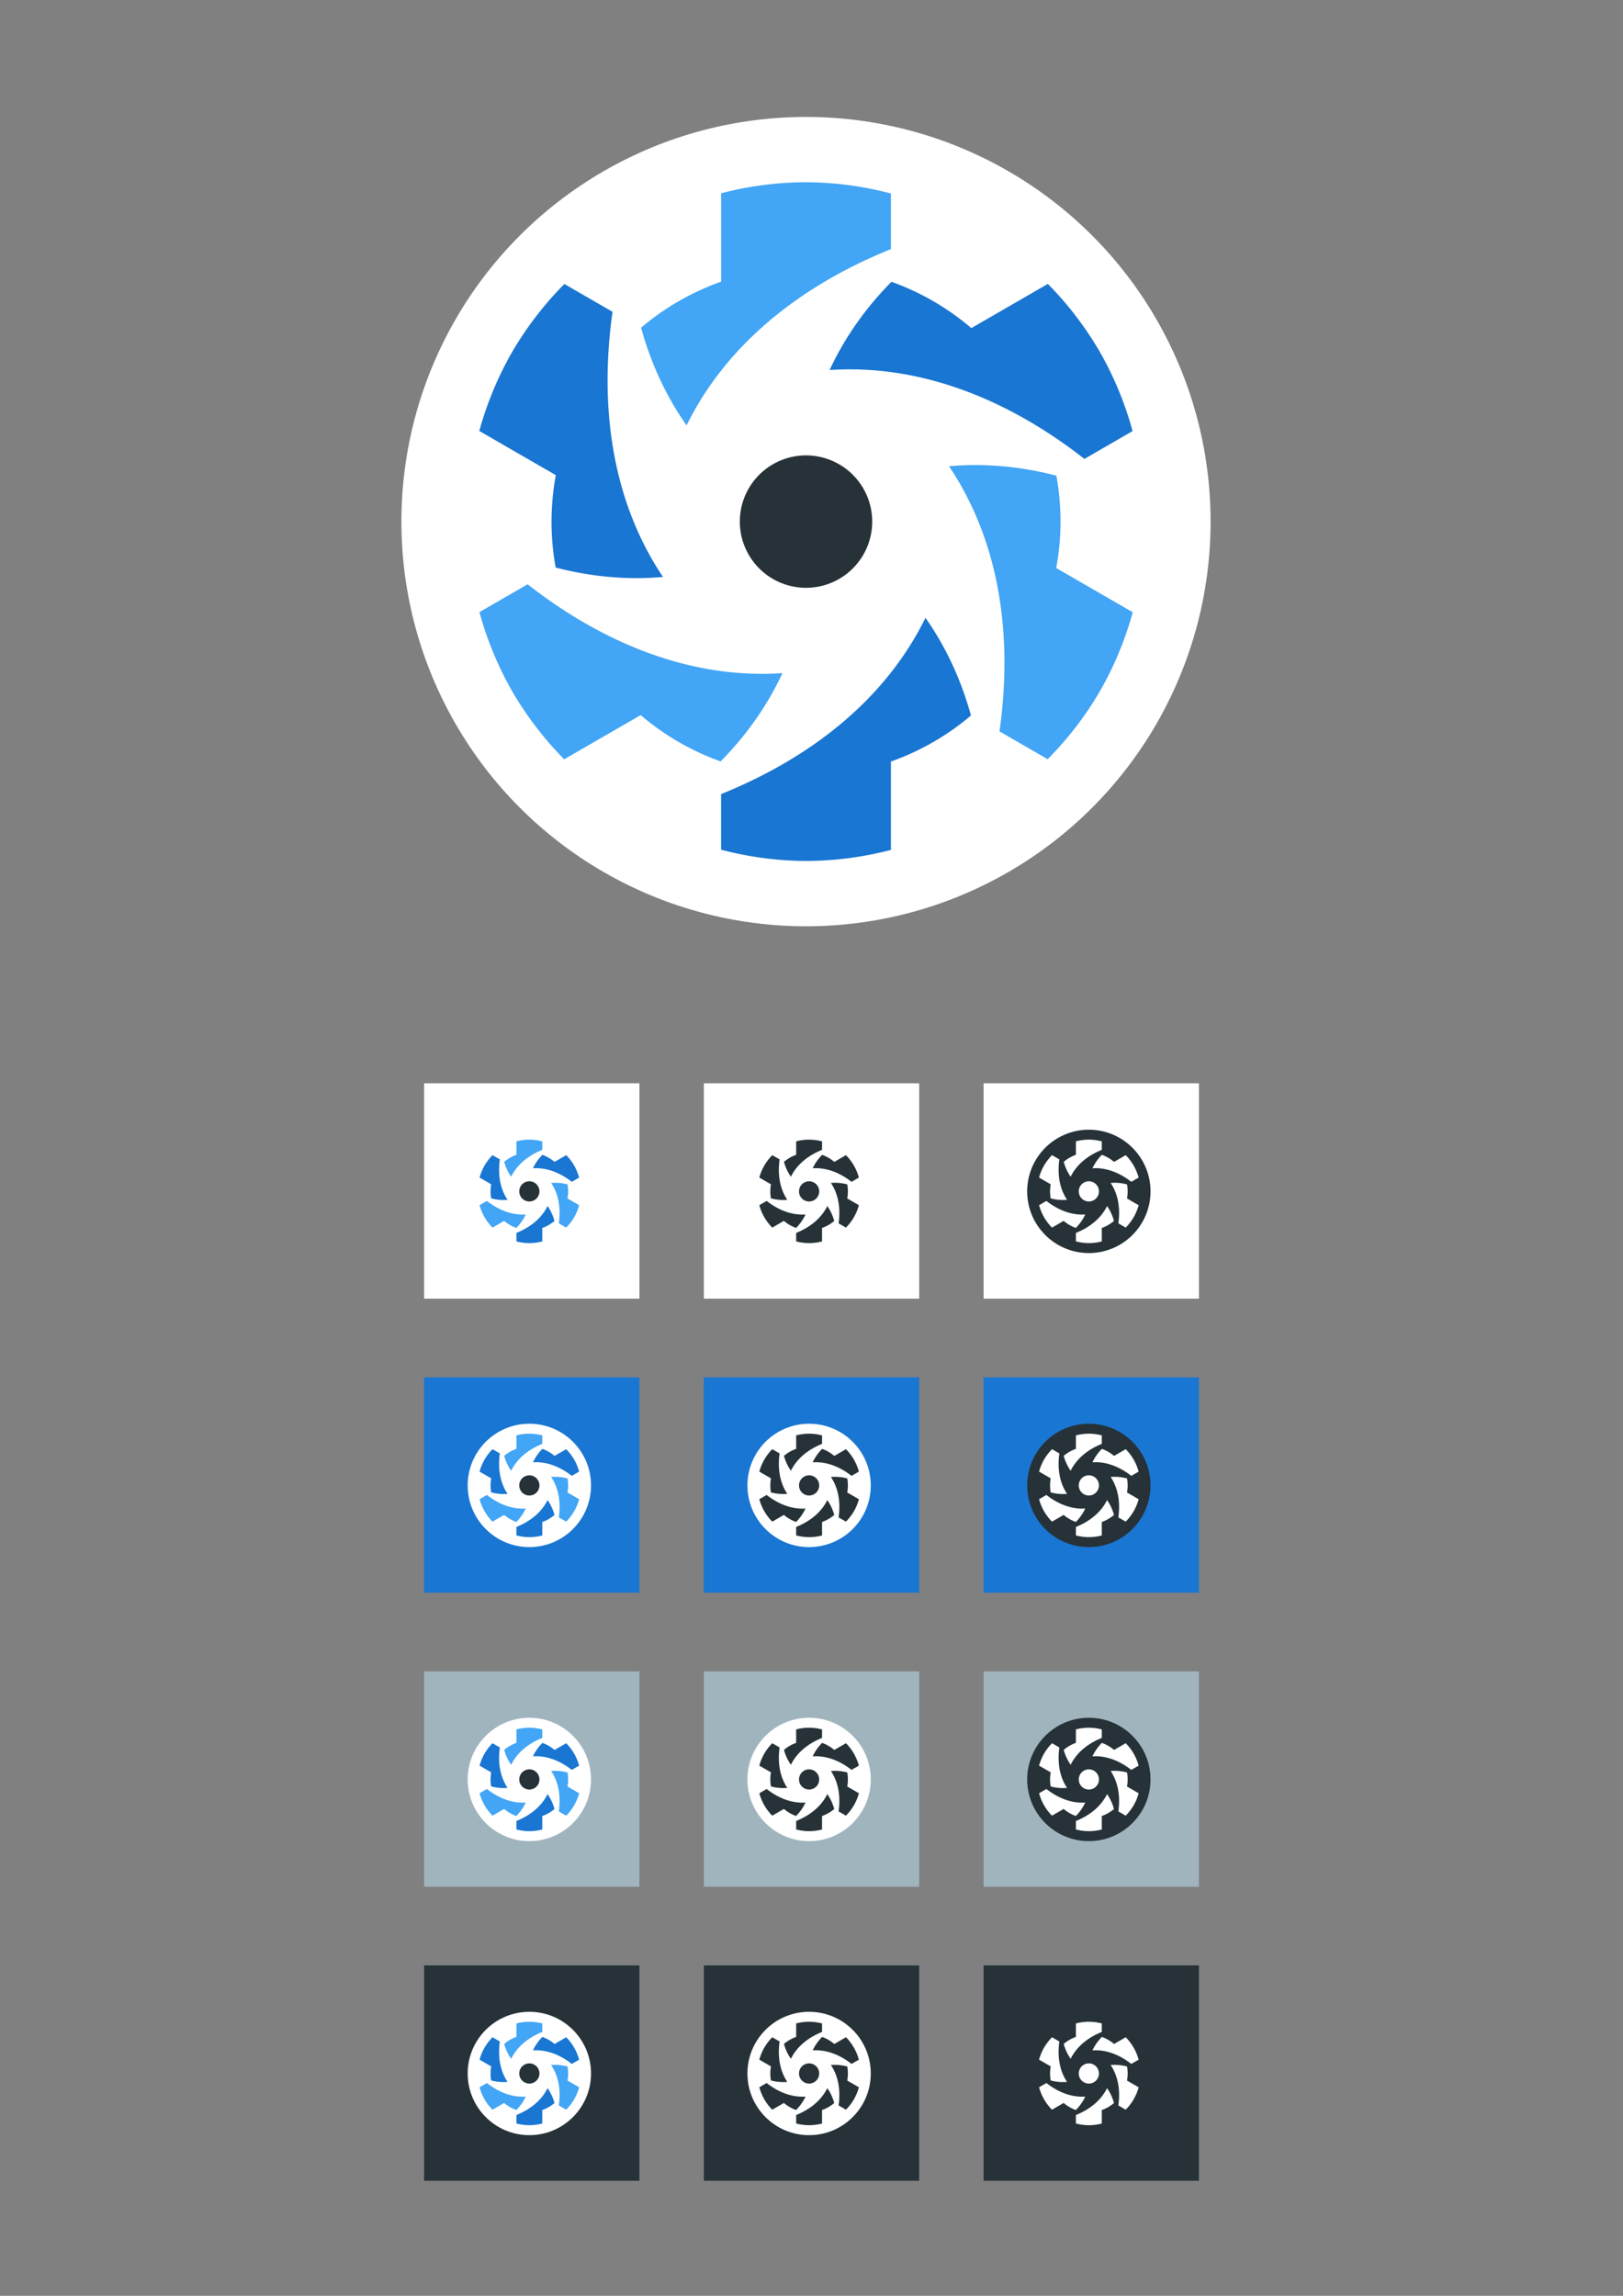<?xml version="1.0" encoding="UTF-8" standalone="no"?>
<!-- Created with Inkscape (http://www.inkscape.org/) -->

<svg
   xmlns:dc="http://purl.org/dc/elements/1.1/"
   xmlns:cc="http://creativecommons.org/ns#"
   xmlns:rdf="http://www.w3.org/1999/02/22-rdf-syntax-ns#"
   xmlns:svg="http://www.w3.org/2000/svg"
   xmlns="http://www.w3.org/2000/svg"
   xmlns:sodipodi="http://sodipodi.sourceforge.net/DTD/sodipodi-0.dtd"
   xmlns:inkscape="http://www.inkscape.org/namespaces/inkscape"
   width="210mm"
   height="297mm"
   viewBox="0 0 744.094 1052.362"
   id="svg11238"
   version="1.1"
   inkscape:version="0.91 r13725"
   sodipodi:docname="quasar-logo.svg">
  <rect x="0" y="0" width="744.094" height="1052.362" fill="#808080" stroke="none"/>
  <defs
     id="defs11240" />
  <sodipodi:namedview
     id="base"
     pagecolor="#ffffff"
     bordercolor="#666666"
     borderopacity="1.0"
     inkscape:pageopacity="0.0"
     inkscape:pageshadow="2"
     inkscape:zoom="0.25"
     inkscape:cx="-340.87886"
     inkscape:cy="346.11412"
     inkscape:document-units="px"
     inkscape:current-layer="g5039"
     showgrid="false"
     inkscape:window-width="1920"
     inkscape:window-height="1056"
     inkscape:window-x="0"
     inkscape:window-y="24"
     inkscape:window-maximized="1"
     showguides="false"
     inkscape:guide-bbox="true">
    <sodipodi:guide
       position="-870.901,775.055"
       orientation="1,0"
       id="guide4428" />
    <sodipodi:guide
       position="-683.076,726.442"
       orientation="1,0"
       id="guide4434" />
    <sodipodi:guide
       position="-852.948,760.692"
       orientation="1,0"
       id="guide4436" />
    <sodipodi:guide
       position="-812.112,744.937"
       orientation="0,1"
       id="guide4438" />
    <sodipodi:guide
       position="-840.518,735.004"
       orientation="1,0"
       id="guide4513" />
    <sodipodi:guide
       position="-700.754,710.145"
       orientation="1,0"
       id="guide4515" />
    <sodipodi:guide
       position="-800.562,753.563"
       orientation="1,0"
       id="guide4517" />
  </sodipodi:namedview>
  <g
     inkscape:label="Layer 1"
     inkscape:groupmode="layer"
     id="layer1">
    <g
       transform="matrix(0.017,0,0,0.017,172.405,971.593)"
       id="g6829"
       inkscape:export-xdpi="3.4165223"
       inkscape:export-ydpi="3.4165223" />
    <g
       id="g5160"
       transform="translate(-18.385,-7.248)">
      <g
         transform="matrix(1.12,0,0,1.12,-90.381,-104.569)"
         id="g5039">
        <rect
           style="opacity:1;fill:#263238;fill-opacity:1"
           id="rect6827"
           width="88.139"
           height="88.139"
           x="270.72"
           y="904.221"
           inkscape:export-xdpi="3.4165223"
           inkscape:export-ydpi="3.4165223" />
        <circle
           transform="matrix(0.017,0,0,0.017,172.405,971.593)"
           inkscape:export-ydpi="10.031387"
           inkscape:export-xdpi="10.031387"
           style="opacity:1;fill:#ffffff;fill-opacity:1;stroke:none;stroke-width:50;stroke-linecap:square;stroke-linejoin:bevel;stroke-miterlimit:4;stroke-dasharray:none;stroke-opacity:1"
           id="circle6831"
           cx="8317.357"
           cy="-1361.257"
           r="1485" />
        <path
           transform="matrix(0.017,0,0,0.017,172.405,971.593)"
           inkscape:connector-curvature="0"
           id="path6833"
           d="m 8560.382,-1361.303 a 242.947,242.947 0 0 1 -242.947,242.948 242.947,242.947 0 0 1 -242.947,-242.948 242.947,242.947 0 0 1 242.947,-242.946 242.947,242.947 0 0 1 242.947,242.946 z"
           style="opacity:1;fill:#263238;fill-opacity:1;stroke:none;stroke-width:10;stroke-linecap:square;stroke-linejoin:bevel;stroke-miterlimit:4;stroke-dasharray:none;stroke-opacity:1"
           inkscape:export-xdpi="10.031387"
           inkscape:export-ydpi="10.031387" />
        <path
           transform="matrix(0.017,0,0,0.017,172.405,971.593)"
           inkscape:transform-center-y="-444.04649"
           inkscape:transform-center-x="-514.04855"
           inkscape:connector-curvature="0"
           style="fill:#1976d2;fill-opacity:1"
           mask="none"
           clip-path="none"
           d="m 9395.876,-1984.028 a 1245.372,1245.372 0 0 0 -190.841,-249.497 l -280.862,162.156 c -87.542,-74.78 -187.035,-132.059 -293.241,-169.953 -95.887,97.177 -172.06,205.76 -226.967,323.849 312.641,-21.277 635.531,91.873 935.29,326.072 l 176.761,-102.053 a 1245.372,1245.372 0 0 0 -120.14,-290.573 z"
           id="path6835" />
        <path
           transform="matrix(0.017,0,0,0.017,172.405,971.593)"
           id="path6837"
           d="m 9395.947,-738.704 a 1245.372,1245.372 0 0 0 120.65,-290.022 l -280.862,-162.156 c 20.99,-113.203 20.849,-228.006 0.563,-338.93 -132.101,-34.452 -264.224,-46.128 -393.945,-34.635 174.747,260.116 238.202,596.322 185.258,973.021 l 176.761,102.053 a 1245.372,1245.372 0 0 0 191.574,-249.331 z"
           clip-path="none"
           mask="none"
           style="fill:#42a5f5;fill-opacity:1"
           inkscape:connector-curvature="0"
           inkscape:transform-center-x="-689.63727"
           inkscape:transform-center-y="265.80217" />
        <path
           transform="matrix(0.017,0,0,0.017,172.405,971.593)"
           inkscape:transform-center-y="639.34029"
           inkscape:transform-center-x="-117.49007"
           inkscape:connector-curvature="0"
           style="fill:#1976d2;fill-opacity:1"
           mask="none"
           clip-path="none"
           d="m 8317.501,-115.98 a 1245.372,1245.372 0 0 0 311.492,-40.525 l 0,-324.311 c 108.532,-38.424 207.884,-95.948 293.804,-168.978 -36.214,-131.629 -92.164,-251.889 -166.978,-358.484 -137.894,281.394 -397.33,504.45 -750.032,646.949 l 0,204.106 a 1245.372,1245.372 0 0 0 311.714,41.243 z"
           id="path6839" />
        <path
           transform="matrix(0.017,0,0,0.017,172.405,971.593)"
           id="path6841"
           d="m 7238.983,-738.579 a 1245.372,1245.372 0 0 0 190.841,249.497 l 280.862,-162.156 c 87.542,74.78 187.035,132.059 293.241,169.953 95.887,-97.177 172.06,-205.76 226.967,-323.849 -312.641,21.277 -635.531,-91.873 -935.29,-326.072 l -176.761,102.053 a 1245.372,1245.372 0 0 0 120.14,290.573 z"
           clip-path="none"
           mask="none"
           style="fill:#42a5f5;fill-opacity:1"
           inkscape:connector-curvature="0"
           inkscape:transform-center-x="514.04857"
           inkscape:transform-center-y="444.04652" />
        <path
           transform="matrix(0.017,0,0,0.017,172.405,971.593)"
           inkscape:transform-center-y="-265.80221"
           inkscape:transform-center-x="689.63729"
           inkscape:connector-curvature="0"
           style="fill:#1976d2;fill-opacity:1"
           mask="none"
           clip-path="none"
           d="m 7238.911,-1983.903 a 1245.372,1245.372 0 0 0 -120.65,290.022 l 280.862,162.156 c -20.99,113.204 -20.849,228.006 -0.563,338.93 132.101,34.452 264.224,46.128 393.945,34.635 -174.747,-260.116 -238.202,-596.322 -185.258,-973.021 l -176.761,-102.053 a 1245.372,1245.372 0 0 0 -191.574,249.331 z"
           id="path6843" />
        <path
           transform="matrix(0.017,0,0,0.017,172.405,971.593)"
           id="path6845"
           d="m 8317.357,-2606.628 a 1245.372,1245.372 0 0 0 -311.491,40.525 l -1e-4,324.311 c -108.532,38.424 -207.884,95.948 -293.804,168.978 36.214,131.629 92.164,251.889 166.978,358.484 137.894,-281.394 397.33,-504.45 750.032,-646.949 l 1e-4,-204.106 a 1245.372,1245.372 0 0 0 -311.714,-41.243 z"
           clip-path="none"
           mask="none"
           style="fill:#42a5f5;fill-opacity:1"
           inkscape:connector-curvature="0"
           inkscape:transform-center-x="117.49005"
           inkscape:transform-center-y="-639.34032" />
        <rect
           y="904.221"
           x="385.235"
           height="88.139"
           width="88.139"
           id="rect6859"
           style="opacity:1;fill:#263238;fill-opacity:1"
           inkscape:export-xdpi="3.4165223"
           inkscape:export-ydpi="3.4165223" />
        <g
           id="g6861"
           transform="matrix(0.017,0,0,0.017,286.92,971.593)"
           inkscape:export-xdpi="3.4165223"
           inkscape:export-ydpi="3.4165223">
          <circle
             r="1485"
             cy="-1361.257"
             cx="8317.357"
             id="circle6863"
             style="opacity:1;fill:#ffffff;fill-opacity:1;stroke:none;stroke-width:50;stroke-linecap:square;stroke-linejoin:bevel;stroke-miterlimit:4;stroke-dasharray:none;stroke-opacity:1"
             inkscape:export-xdpi="10.031387"
             inkscape:export-ydpi="10.031387" />
          <path
             inkscape:export-ydpi="10.031387"
             inkscape:export-xdpi="10.031387"
             style="opacity:1;fill:#263238;fill-opacity:1;stroke:none;stroke-width:10;stroke-linecap:square;stroke-linejoin:bevel;stroke-miterlimit:4;stroke-dasharray:none;stroke-opacity:1"
             d="m 8560.382,-1361.303 a 242.947,242.947 0 0 1 -242.947,242.948 242.947,242.947 0 0 1 -242.947,-242.948 242.947,242.947 0 0 1 242.947,-242.946 242.947,242.947 0 0 1 242.947,242.946 z"
             id="path6865"
             inkscape:connector-curvature="0" />
          <path
             id="path6867"
             d="m 9395.876,-1984.028 a 1245.372,1245.372 0 0 0 -190.841,-249.497 l -280.862,162.156 c -87.542,-74.78 -187.035,-132.059 -293.241,-169.953 -95.887,97.177 -172.06,205.76 -226.967,323.849 312.641,-21.277 635.531,91.873 935.29,326.072 l 176.761,-102.053 a 1245.372,1245.372 0 0 0 -120.14,-290.573 z"
             clip-path="none"
             mask="none"
             style="fill:#263238;fill-opacity:1"
             inkscape:connector-curvature="0"
             inkscape:transform-center-x="-514.04855"
             inkscape:transform-center-y="-444.04649" />
          <path
             inkscape:transform-center-y="265.80217"
             inkscape:transform-center-x="-689.63727"
             inkscape:connector-curvature="0"
             style="fill:#263238;fill-opacity:1"
             mask="none"
             clip-path="none"
             d="m 9395.947,-738.704 a 1245.372,1245.372 0 0 0 120.65,-290.022 l -280.862,-162.156 c 20.99,-113.203 20.849,-228.006 0.563,-338.93 -132.101,-34.452 -264.224,-46.128 -393.945,-34.635 174.747,260.116 238.202,596.322 185.258,973.021 l 176.761,102.053 a 1245.372,1245.372 0 0 0 191.574,-249.331 z"
             id="path6869" />
          <path
             id="path6871"
             d="m 8317.501,-115.98 a 1245.372,1245.372 0 0 0 311.492,-40.525 l 0,-324.311 c 108.532,-38.424 207.884,-95.948 293.804,-168.978 -36.214,-131.629 -92.164,-251.889 -166.978,-358.484 -137.894,281.394 -397.33,504.45 -750.032,646.949 l 0,204.106 a 1245.372,1245.372 0 0 0 311.714,41.243 z"
             clip-path="none"
             mask="none"
             style="fill:#263238;fill-opacity:1"
             inkscape:connector-curvature="0"
             inkscape:transform-center-x="-117.49007"
             inkscape:transform-center-y="639.34029" />
          <path
             inkscape:transform-center-y="444.04652"
             inkscape:transform-center-x="514.04857"
             inkscape:connector-curvature="0"
             style="fill:#263238;fill-opacity:1"
             mask="none"
             clip-path="none"
             d="m 7238.983,-738.579 a 1245.372,1245.372 0 0 0 190.841,249.497 l 280.862,-162.156 c 87.542,74.78 187.035,132.059 293.241,169.953 95.887,-97.177 172.06,-205.76 226.967,-323.849 -312.641,21.277 -635.531,-91.873 -935.29,-326.072 l -176.761,102.053 a 1245.372,1245.372 0 0 0 120.14,290.573 z"
             id="path6873" />
          <path
             id="path6875"
             d="m 7238.911,-1983.903 a 1245.372,1245.372 0 0 0 -120.65,290.022 l 280.862,162.156 c -20.99,113.204 -20.849,228.006 -0.563,338.93 132.101,34.452 264.224,46.128 393.945,34.635 -174.747,-260.116 -238.202,-596.322 -185.258,-973.021 l -176.761,-102.053 a 1245.372,1245.372 0 0 0 -191.574,249.331 z"
             clip-path="none"
             mask="none"
             style="fill:#263238;fill-opacity:1"
             inkscape:connector-curvature="0"
             inkscape:transform-center-x="689.63729"
             inkscape:transform-center-y="-265.80221" />
          <path
             inkscape:transform-center-y="-639.34032"
             inkscape:transform-center-x="117.49005"
             inkscape:connector-curvature="0"
             style="fill:#263238;fill-opacity:1"
             mask="none"
             clip-path="none"
             d="m 8317.357,-2606.628 a 1245.372,1245.372 0 0 0 -311.491,40.525 l -1e-4,324.311 c -108.532,38.424 -207.884,95.948 -293.804,168.978 36.214,131.629 92.164,251.889 166.978,358.484 137.894,-281.394 397.33,-504.45 750.032,-646.949 l 1e-4,-204.106 a 1245.372,1245.372 0 0 0 -311.714,-41.243 z"
             id="path6877" />
        </g>
        <rect
           style="opacity:1;fill:#263238;fill-opacity:1"
           id="rect7108"
           width="88.139"
           height="88.139"
           x="499.75"
           y="904.221"
           inkscape:export-xdpi="3.4165223"
           inkscape:export-ydpi="3.4165223" />
        <g
           transform="matrix(0.017,0,0,0.017,401.435,971.593)"
           id="g7110"
           inkscape:export-xdpi="3.4165223"
           inkscape:export-ydpi="3.4165223">
          <circle
             inkscape:export-ydpi="10.031387"
             inkscape:export-xdpi="10.031387"
             style="opacity:1;fill:#263238;fill-opacity:1;stroke:none;stroke-width:50;stroke-linecap:square;stroke-linejoin:bevel;stroke-miterlimit:4;stroke-dasharray:none;stroke-opacity:1"
             id="circle7112"
             cx="8317.357"
             cy="-1361.257"
             r="1485" />
          <path
             inkscape:connector-curvature="0"
             id="path7114"
             d="m 8560.382,-1361.303 a 242.947,242.947 0 0 1 -242.947,242.948 242.947,242.947 0 0 1 -242.947,-242.948 242.947,242.947 0 0 1 242.947,-242.946 242.947,242.947 0 0 1 242.947,242.946 z"
             style="opacity:1;fill:#ffffff;fill-opacity:1;stroke:none;stroke-width:10;stroke-linecap:square;stroke-linejoin:bevel;stroke-miterlimit:4;stroke-dasharray:none;stroke-opacity:1"
             inkscape:export-xdpi="10.031387"
             inkscape:export-ydpi="10.031387" />
          <path
             inkscape:transform-center-y="-444.04649"
             inkscape:transform-center-x="-514.04855"
             inkscape:connector-curvature="0"
             style="fill:#ffffff;fill-opacity:1"
             mask="none"
             clip-path="none"
             d="m 9395.876,-1984.028 a 1245.372,1245.372 0 0 0 -190.841,-249.497 l -280.862,162.156 c -87.542,-74.78 -187.035,-132.059 -293.241,-169.953 -95.887,97.177 -172.06,205.76 -226.967,323.849 312.641,-21.277 635.531,91.873 935.29,326.072 l 176.761,-102.053 a 1245.372,1245.372 0 0 0 -120.14,-290.573 z"
             id="path7116" />
          <path
             id="path7118"
             d="m 9395.947,-738.704 a 1245.372,1245.372 0 0 0 120.65,-290.022 l -280.862,-162.156 c 20.99,-113.203 20.849,-228.006 0.563,-338.93 -132.101,-34.452 -264.224,-46.128 -393.945,-34.635 174.747,260.116 238.202,596.322 185.258,973.021 l 176.761,102.053 a 1245.372,1245.372 0 0 0 191.574,-249.331 z"
             clip-path="none"
             mask="none"
             style="fill:#ffffff;fill-opacity:1"
             inkscape:connector-curvature="0"
             inkscape:transform-center-x="-689.63727"
             inkscape:transform-center-y="265.80217" />
          <path
             inkscape:transform-center-y="639.34029"
             inkscape:transform-center-x="-117.49007"
             inkscape:connector-curvature="0"
             style="fill:#ffffff;fill-opacity:1"
             mask="none"
             clip-path="none"
             d="m 8317.501,-115.98 a 1245.372,1245.372 0 0 0 311.492,-40.525 l 0,-324.311 c 108.532,-38.424 207.884,-95.948 293.804,-168.978 -36.214,-131.629 -92.164,-251.889 -166.978,-358.484 -137.894,281.394 -397.33,504.45 -750.032,646.949 l 0,204.106 a 1245.372,1245.372 0 0 0 311.714,41.243 z"
             id="path7120" />
          <path
             id="path7122"
             d="m 7238.983,-738.579 a 1245.372,1245.372 0 0 0 190.841,249.497 l 280.862,-162.156 c 87.542,74.78 187.035,132.059 293.241,169.953 95.887,-97.177 172.06,-205.76 226.967,-323.849 -312.641,21.277 -635.531,-91.873 -935.29,-326.072 l -176.761,102.053 a 1245.372,1245.372 0 0 0 120.14,290.573 z"
             clip-path="none"
             mask="none"
             style="fill:#ffffff;fill-opacity:1"
             inkscape:connector-curvature="0"
             inkscape:transform-center-x="514.04857"
             inkscape:transform-center-y="444.04652" />
          <path
             inkscape:transform-center-y="-265.80221"
             inkscape:transform-center-x="689.63729"
             inkscape:connector-curvature="0"
             style="fill:#ffffff;fill-opacity:1"
             mask="none"
             clip-path="none"
             d="m 7238.911,-1983.903 a 1245.372,1245.372 0 0 0 -120.65,290.022 l 280.862,162.156 c -20.99,113.204 -20.849,228.006 -0.563,338.93 132.101,34.452 264.224,46.128 393.945,34.635 -174.747,-260.116 -238.202,-596.322 -185.258,-973.021 l -176.761,-102.053 a 1245.372,1245.372 0 0 0 -191.574,249.331 z"
             id="path7124" />
          <path
             id="path7126"
             d="m 8317.357,-2606.628 a 1245.372,1245.372 0 0 0 -311.491,40.525 l -1e-4,324.311 c -108.532,38.424 -207.884,95.948 -293.804,168.978 36.214,131.629 92.164,251.889 166.978,358.484 137.894,-281.394 397.33,-504.45 750.032,-646.949 l 1e-4,-204.106 a 1245.372,1245.372 0 0 0 -311.714,-41.243 z"
             clip-path="none"
             mask="none"
             style="fill:#ffffff;fill-opacity:1"
             inkscape:connector-curvature="0"
             inkscape:transform-center-x="117.49005"
             inkscape:transform-center-y="-639.34032" />
        </g>
        <rect
           y="783.881"
           x="270.72"
           height="88.139"
           width="88.139"
           id="rect8582"
           style="opacity:1;fill:#a0b4be;fill-opacity:1"
           inkscape:export-xdpi="3.4165223"
           inkscape:export-ydpi="3.4165223" />
        <g
           id="g8584"
           transform="matrix(0.017,0,0,0.017,172.405,851.254)"
           inkscape:export-xdpi="3.4165223"
           inkscape:export-ydpi="3.4165223">
          <circle
             r="1485"
             cy="-1361.257"
             cx="8317.357"
             id="circle8586"
             style="opacity:1;fill:#ffffff;fill-opacity:1;stroke:none;stroke-width:50;stroke-linecap:square;stroke-linejoin:bevel;stroke-miterlimit:4;stroke-dasharray:none;stroke-opacity:1"
             inkscape:export-xdpi="10.031387"
             inkscape:export-ydpi="10.031387" />
          <path
             inkscape:export-ydpi="10.031387"
             inkscape:export-xdpi="10.031387"
             style="opacity:1;fill:#263238;fill-opacity:1;stroke:none;stroke-width:10;stroke-linecap:square;stroke-linejoin:bevel;stroke-miterlimit:4;stroke-dasharray:none;stroke-opacity:1"
             d="m 8560.382,-1361.303 a 242.947,242.947 0 0 1 -242.947,242.948 242.947,242.947 0 0 1 -242.947,-242.948 242.947,242.947 0 0 1 242.947,-242.946 242.947,242.947 0 0 1 242.947,242.946 z"
             id="path8588"
             inkscape:connector-curvature="0" />
          <path
             id="path8590"
             d="m 9395.876,-1984.028 a 1245.372,1245.372 0 0 0 -190.841,-249.497 l -280.862,162.156 c -87.542,-74.78 -187.035,-132.059 -293.241,-169.953 -95.887,97.177 -172.06,205.76 -226.967,323.849 312.641,-21.277 635.531,91.873 935.29,326.072 l 176.761,-102.053 a 1245.372,1245.372 0 0 0 -120.14,-290.573 z"
             clip-path="none"
             mask="none"
             style="fill:#1976d2;fill-opacity:1"
             inkscape:connector-curvature="0"
             inkscape:transform-center-x="-514.04855"
             inkscape:transform-center-y="-444.04649" />
          <path
             inkscape:transform-center-y="265.80217"
             inkscape:transform-center-x="-689.63727"
             inkscape:connector-curvature="0"
             style="fill:#42a5f5;fill-opacity:1"
             mask="none"
             clip-path="none"
             d="m 9395.947,-738.704 a 1245.372,1245.372 0 0 0 120.65,-290.022 l -280.862,-162.156 c 20.99,-113.203 20.849,-228.006 0.563,-338.93 -132.101,-34.452 -264.224,-46.128 -393.945,-34.635 174.747,260.116 238.202,596.322 185.258,973.021 l 176.761,102.053 a 1245.372,1245.372 0 0 0 191.574,-249.331 z"
             id="path8592" />
          <path
             id="path8594"
             d="m 8317.501,-115.98 a 1245.372,1245.372 0 0 0 311.492,-40.525 l 0,-324.311 c 108.532,-38.424 207.884,-95.948 293.804,-168.978 -36.214,-131.629 -92.164,-251.889 -166.978,-358.484 -137.894,281.394 -397.33,504.45 -750.032,646.949 l 0,204.106 a 1245.372,1245.372 0 0 0 311.714,41.243 z"
             clip-path="none"
             mask="none"
             style="fill:#1976d2;fill-opacity:1"
             inkscape:connector-curvature="0"
             inkscape:transform-center-x="-117.49007"
             inkscape:transform-center-y="639.34029" />
          <path
             inkscape:transform-center-y="444.04652"
             inkscape:transform-center-x="514.04857"
             inkscape:connector-curvature="0"
             style="fill:#42a5f5;fill-opacity:1"
             mask="none"
             clip-path="none"
             d="m 7238.983,-738.579 a 1245.372,1245.372 0 0 0 190.841,249.497 l 280.862,-162.156 c 87.542,74.78 187.035,132.059 293.241,169.953 95.887,-97.177 172.06,-205.76 226.967,-323.849 -312.641,21.277 -635.531,-91.873 -935.29,-326.072 l -176.761,102.053 a 1245.372,1245.372 0 0 0 120.14,290.573 z"
             id="path8596" />
          <path
             id="path8598"
             d="m 7238.911,-1983.903 a 1245.372,1245.372 0 0 0 -120.65,290.022 l 280.862,162.156 c -20.99,113.204 -20.849,228.006 -0.563,338.93 132.101,34.452 264.224,46.128 393.945,34.635 -174.747,-260.116 -238.202,-596.322 -185.258,-973.021 l -176.761,-102.053 a 1245.372,1245.372 0 0 0 -191.574,249.331 z"
             clip-path="none"
             mask="none"
             style="fill:#1976d2;fill-opacity:1"
             inkscape:connector-curvature="0"
             inkscape:transform-center-x="689.63729"
             inkscape:transform-center-y="-265.80221" />
          <path
             inkscape:transform-center-y="-639.34032"
             inkscape:transform-center-x="117.49005"
             inkscape:connector-curvature="0"
             style="fill:#42a5f5;fill-opacity:1"
             mask="none"
             clip-path="none"
             d="m 8317.357,-2606.628 a 1245.372,1245.372 0 0 0 -311.491,40.525 l -1e-4,324.311 c -108.532,38.424 -207.884,95.948 -293.804,168.978 36.214,131.629 92.164,251.889 166.978,358.484 137.894,-281.394 397.33,-504.45 750.032,-646.949 l 1e-4,-204.106 a 1245.372,1245.372 0 0 0 -311.714,-41.243 z"
             id="path8600" />
        </g>
        <rect
           style="opacity:1;fill:#a0b4be;fill-opacity:1"
           id="rect8604"
           width="88.139"
           height="88.139"
           x="385.235"
           y="783.881"
           inkscape:export-xdpi="3.4165223"
           inkscape:export-ydpi="3.4165223" />
        <g
           transform="matrix(0.017,0,0,0.017,286.92,851.254)"
           id="g8606"
           inkscape:export-xdpi="3.4165223"
           inkscape:export-ydpi="3.4165223">
          <circle
             inkscape:export-ydpi="10.031387"
             inkscape:export-xdpi="10.031387"
             style="opacity:1;fill:#ffffff;fill-opacity:1;stroke:none;stroke-width:50;stroke-linecap:square;stroke-linejoin:bevel;stroke-miterlimit:4;stroke-dasharray:none;stroke-opacity:1"
             id="circle8608"
             cx="8317.357"
             cy="-1361.257"
             r="1485" />
          <path
             inkscape:connector-curvature="0"
             id="path8610"
             d="m 8560.382,-1361.303 a 242.947,242.947 0 0 1 -242.947,242.948 242.947,242.947 0 0 1 -242.947,-242.948 242.947,242.947 0 0 1 242.947,-242.946 242.947,242.947 0 0 1 242.947,242.946 z"
             style="opacity:1;fill:#263238;fill-opacity:1;stroke:none;stroke-width:10;stroke-linecap:square;stroke-linejoin:bevel;stroke-miterlimit:4;stroke-dasharray:none;stroke-opacity:1"
             inkscape:export-xdpi="10.031387"
             inkscape:export-ydpi="10.031387" />
          <path
             inkscape:transform-center-y="-444.04649"
             inkscape:transform-center-x="-514.04855"
             inkscape:connector-curvature="0"
             style="fill:#263238;fill-opacity:1"
             mask="none"
             clip-path="none"
             d="m 9395.876,-1984.028 a 1245.372,1245.372 0 0 0 -190.841,-249.497 l -280.862,162.156 c -87.542,-74.78 -187.035,-132.059 -293.241,-169.953 -95.887,97.177 -172.06,205.76 -226.967,323.849 312.641,-21.277 635.531,91.873 935.29,326.072 l 176.761,-102.053 a 1245.372,1245.372 0 0 0 -120.14,-290.573 z"
             id="path8612" />
          <path
             id="path8614"
             d="m 9395.947,-738.704 a 1245.372,1245.372 0 0 0 120.65,-290.022 l -280.862,-162.156 c 20.99,-113.203 20.849,-228.006 0.563,-338.93 -132.101,-34.452 -264.224,-46.128 -393.945,-34.635 174.747,260.116 238.202,596.322 185.258,973.021 l 176.761,102.053 a 1245.372,1245.372 0 0 0 191.574,-249.331 z"
             clip-path="none"
             mask="none"
             style="fill:#263238;fill-opacity:1"
             inkscape:connector-curvature="0"
             inkscape:transform-center-x="-689.63727"
             inkscape:transform-center-y="265.80217" />
          <path
             inkscape:transform-center-y="639.34029"
             inkscape:transform-center-x="-117.49007"
             inkscape:connector-curvature="0"
             style="fill:#263238;fill-opacity:1"
             mask="none"
             clip-path="none"
             d="m 8317.501,-115.98 a 1245.372,1245.372 0 0 0 311.492,-40.525 l 0,-324.311 c 108.532,-38.424 207.884,-95.948 293.804,-168.978 -36.214,-131.629 -92.164,-251.889 -166.978,-358.484 -137.894,281.394 -397.33,504.45 -750.032,646.949 l 0,204.106 a 1245.372,1245.372 0 0 0 311.714,41.243 z"
             id="path8616" />
          <path
             id="path8618"
             d="m 7238.983,-738.579 a 1245.372,1245.372 0 0 0 190.841,249.497 l 280.862,-162.156 c 87.542,74.78 187.035,132.059 293.241,169.953 95.887,-97.177 172.06,-205.76 226.967,-323.849 -312.641,21.277 -635.531,-91.873 -935.29,-326.072 l -176.761,102.053 a 1245.372,1245.372 0 0 0 120.14,290.573 z"
             clip-path="none"
             mask="none"
             style="fill:#263238;fill-opacity:1"
             inkscape:connector-curvature="0"
             inkscape:transform-center-x="514.04857"
             inkscape:transform-center-y="444.04652" />
          <path
             inkscape:transform-center-y="-265.80221"
             inkscape:transform-center-x="689.63729"
             inkscape:connector-curvature="0"
             style="fill:#263238;fill-opacity:1"
             mask="none"
             clip-path="none"
             d="m 7238.911,-1983.903 a 1245.372,1245.372 0 0 0 -120.65,290.022 l 280.862,162.156 c -20.99,113.204 -20.849,228.006 -0.563,338.93 132.101,34.452 264.224,46.128 393.945,34.635 -174.747,-260.116 -238.202,-596.322 -185.258,-973.021 l -176.761,-102.053 a 1245.372,1245.372 0 0 0 -191.574,249.331 z"
             id="path8620" />
          <path
             id="path8622"
             d="m 8317.357,-2606.628 a 1245.372,1245.372 0 0 0 -311.491,40.525 l -1e-4,324.311 c -108.532,38.424 -207.884,95.948 -293.804,168.978 36.214,131.629 92.164,251.889 166.978,358.484 137.894,-281.394 397.33,-504.45 750.032,-646.949 l 1e-4,-204.106 a 1245.372,1245.372 0 0 0 -311.714,-41.243 z"
             clip-path="none"
             mask="none"
             style="fill:#263238;fill-opacity:1"
             inkscape:connector-curvature="0"
             inkscape:transform-center-x="117.49005"
             inkscape:transform-center-y="-639.34032" />
        </g>
        <rect
           y="783.881"
           x="499.75"
           height="88.139"
           width="88.139"
           id="rect8626"
           style="opacity:1;fill:#a0b4be;fill-opacity:1"
           inkscape:export-xdpi="3.4165223"
           inkscape:export-ydpi="3.4165223" />
        <g
           id="g8628"
           transform="matrix(0.017,0,0,0.017,401.435,851.254)"
           inkscape:export-xdpi="3.4165223"
           inkscape:export-ydpi="3.4165223">
          <circle
             r="1485"
             cy="-1361.257"
             cx="8317.357"
             id="circle8630"
             style="opacity:1;fill:#263238;fill-opacity:1;stroke:none;stroke-width:50;stroke-linecap:square;stroke-linejoin:bevel;stroke-miterlimit:4;stroke-dasharray:none;stroke-opacity:1"
             inkscape:export-xdpi="10.031387"
             inkscape:export-ydpi="10.031387" />
          <path
             inkscape:export-ydpi="10.031387"
             inkscape:export-xdpi="10.031387"
             style="opacity:1;fill:#ffffff;fill-opacity:1;stroke:none;stroke-width:10;stroke-linecap:square;stroke-linejoin:bevel;stroke-miterlimit:4;stroke-dasharray:none;stroke-opacity:1"
             d="m 8560.382,-1361.303 a 242.947,242.947 0 0 1 -242.947,242.948 242.947,242.947 0 0 1 -242.947,-242.948 242.947,242.947 0 0 1 242.947,-242.946 242.947,242.947 0 0 1 242.947,242.946 z"
             id="path8632"
             inkscape:connector-curvature="0" />
          <path
             id="path8634"
             d="m 9395.876,-1984.028 a 1245.372,1245.372 0 0 0 -190.841,-249.497 l -280.862,162.156 c -87.542,-74.78 -187.035,-132.059 -293.241,-169.953 -95.887,97.177 -172.06,205.76 -226.967,323.849 312.641,-21.277 635.531,91.873 935.29,326.072 l 176.761,-102.053 a 1245.372,1245.372 0 0 0 -120.14,-290.573 z"
             clip-path="none"
             mask="none"
             style="fill:#ffffff;fill-opacity:1"
             inkscape:connector-curvature="0"
             inkscape:transform-center-x="-514.04855"
             inkscape:transform-center-y="-444.04649" />
          <path
             inkscape:transform-center-y="265.80217"
             inkscape:transform-center-x="-689.63727"
             inkscape:connector-curvature="0"
             style="fill:#ffffff;fill-opacity:1"
             mask="none"
             clip-path="none"
             d="m 9395.947,-738.704 a 1245.372,1245.372 0 0 0 120.65,-290.022 l -280.862,-162.156 c 20.99,-113.203 20.849,-228.006 0.563,-338.93 -132.101,-34.452 -264.224,-46.128 -393.945,-34.635 174.747,260.116 238.202,596.322 185.258,973.021 l 176.761,102.053 a 1245.372,1245.372 0 0 0 191.574,-249.331 z"
             id="path8636" />
          <path
             id="path8638"
             d="m 8317.501,-115.98 a 1245.372,1245.372 0 0 0 311.492,-40.525 l 0,-324.311 c 108.532,-38.424 207.884,-95.948 293.804,-168.978 -36.214,-131.629 -92.164,-251.889 -166.978,-358.484 -137.894,281.394 -397.33,504.45 -750.032,646.949 l 0,204.106 a 1245.372,1245.372 0 0 0 311.714,41.243 z"
             clip-path="none"
             mask="none"
             style="fill:#ffffff;fill-opacity:1"
             inkscape:connector-curvature="0"
             inkscape:transform-center-x="-117.49007"
             inkscape:transform-center-y="639.34029" />
          <path
             inkscape:transform-center-y="444.04652"
             inkscape:transform-center-x="514.04857"
             inkscape:connector-curvature="0"
             style="fill:#ffffff;fill-opacity:1"
             mask="none"
             clip-path="none"
             d="m 7238.983,-738.579 a 1245.372,1245.372 0 0 0 190.841,249.497 l 280.862,-162.156 c 87.542,74.78 187.035,132.059 293.241,169.953 95.887,-97.177 172.06,-205.76 226.967,-323.849 -312.641,21.277 -635.531,-91.873 -935.29,-326.072 l -176.761,102.053 a 1245.372,1245.372 0 0 0 120.14,290.573 z"
             id="path8640" />
          <path
             id="path8642"
             d="m 7238.911,-1983.903 a 1245.372,1245.372 0 0 0 -120.65,290.022 l 280.862,162.156 c -20.99,113.204 -20.849,228.006 -0.563,338.93 132.101,34.452 264.224,46.128 393.945,34.635 -174.747,-260.116 -238.202,-596.322 -185.258,-973.021 l -176.761,-102.053 a 1245.372,1245.372 0 0 0 -191.574,249.331 z"
             clip-path="none"
             mask="none"
             style="fill:#ffffff;fill-opacity:1"
             inkscape:connector-curvature="0"
             inkscape:transform-center-x="689.63729"
             inkscape:transform-center-y="-265.80221" />
          <path
             inkscape:transform-center-y="-639.34032"
             inkscape:transform-center-x="117.49005"
             inkscape:connector-curvature="0"
             style="fill:#ffffff;fill-opacity:1"
             mask="none"
             clip-path="none"
             d="m 8317.357,-2606.628 a 1245.372,1245.372 0 0 0 -311.491,40.525 l -1e-4,324.311 c -108.532,38.424 -207.884,95.948 -293.804,168.978 36.214,131.629 92.164,251.889 166.978,358.484 137.894,-281.394 397.33,-504.45 750.032,-646.949 l 1e-4,-204.106 a 1245.372,1245.372 0 0 0 -311.714,-41.243 z"
             id="path8644" />
        </g>
        <rect
           style="opacity:1;fill:#1976d2;fill-opacity:1"
           id="rect8758"
           width="88.139"
           height="88.139"
           x="270.72"
           y="663.542"
           inkscape:export-xdpi="3.4165223"
           inkscape:export-ydpi="3.4165223" />
        <g
           transform="matrix(0.017,0,0,0.017,172.405,730.915)"
           id="g8760"
           inkscape:export-xdpi="3.4165223"
           inkscape:export-ydpi="3.4165223">
          <circle
             inkscape:export-ydpi="10.031387"
             inkscape:export-xdpi="10.031387"
             style="opacity:1;fill:#ffffff;fill-opacity:1;stroke:none;stroke-width:50;stroke-linecap:square;stroke-linejoin:bevel;stroke-miterlimit:4;stroke-dasharray:none;stroke-opacity:1"
             id="circle8762"
             cx="8317.357"
             cy="-1361.257"
             r="1485" />
          <path
             inkscape:connector-curvature="0"
             id="path8764"
             d="m 8560.382,-1361.303 a 242.947,242.947 0 0 1 -242.947,242.948 242.947,242.947 0 0 1 -242.947,-242.948 242.947,242.947 0 0 1 242.947,-242.946 242.947,242.947 0 0 1 242.947,242.946 z"
             style="opacity:1;fill:#263238;fill-opacity:1;stroke:none;stroke-width:10;stroke-linecap:square;stroke-linejoin:bevel;stroke-miterlimit:4;stroke-dasharray:none;stroke-opacity:1"
             inkscape:export-xdpi="10.031387"
             inkscape:export-ydpi="10.031387" />
          <path
             inkscape:transform-center-y="-444.04649"
             inkscape:transform-center-x="-514.04855"
             inkscape:connector-curvature="0"
             style="fill:#1976d2;fill-opacity:1"
             mask="none"
             clip-path="none"
             d="m 9395.876,-1984.028 a 1245.372,1245.372 0 0 0 -190.841,-249.497 l -280.862,162.156 c -87.542,-74.78 -187.035,-132.059 -293.241,-169.953 -95.887,97.177 -172.06,205.76 -226.967,323.849 312.641,-21.277 635.531,91.873 935.29,326.072 l 176.761,-102.053 a 1245.372,1245.372 0 0 0 -120.14,-290.573 z"
             id="path8766" />
          <path
             id="path8768"
             d="m 9395.947,-738.704 a 1245.372,1245.372 0 0 0 120.65,-290.022 l -280.862,-162.156 c 20.99,-113.203 20.849,-228.006 0.563,-338.93 -132.101,-34.452 -264.224,-46.128 -393.945,-34.635 174.747,260.116 238.202,596.322 185.258,973.021 l 176.761,102.053 a 1245.372,1245.372 0 0 0 191.574,-249.331 z"
             clip-path="none"
             mask="none"
             style="fill:#42a5f5;fill-opacity:1"
             inkscape:connector-curvature="0"
             inkscape:transform-center-x="-689.63727"
             inkscape:transform-center-y="265.80217" />
          <path
             inkscape:transform-center-y="639.34029"
             inkscape:transform-center-x="-117.49007"
             inkscape:connector-curvature="0"
             style="fill:#1976d2;fill-opacity:1"
             mask="none"
             clip-path="none"
             d="m 8317.501,-115.98 a 1245.372,1245.372 0 0 0 311.492,-40.525 l 0,-324.311 c 108.532,-38.424 207.884,-95.948 293.804,-168.978 -36.214,-131.629 -92.164,-251.889 -166.978,-358.484 -137.894,281.394 -397.33,504.45 -750.032,646.949 l 0,204.106 a 1245.372,1245.372 0 0 0 311.714,41.243 z"
             id="path8770" />
          <path
             id="path8772"
             d="m 7238.983,-738.579 a 1245.372,1245.372 0 0 0 190.841,249.497 l 280.862,-162.156 c 87.542,74.78 187.035,132.059 293.241,169.953 95.887,-97.177 172.06,-205.76 226.967,-323.849 -312.641,21.277 -635.531,-91.873 -935.29,-326.072 l -176.761,102.053 a 1245.372,1245.372 0 0 0 120.14,290.573 z"
             clip-path="none"
             mask="none"
             style="fill:#42a5f5;fill-opacity:1"
             inkscape:connector-curvature="0"
             inkscape:transform-center-x="514.04857"
             inkscape:transform-center-y="444.04652" />
          <path
             inkscape:transform-center-y="-265.80221"
             inkscape:transform-center-x="689.63729"
             inkscape:connector-curvature="0"
             style="fill:#1976d2;fill-opacity:1"
             mask="none"
             clip-path="none"
             d="m 7238.911,-1983.903 a 1245.372,1245.372 0 0 0 -120.65,290.022 l 280.862,162.156 c -20.99,113.204 -20.849,228.006 -0.563,338.93 132.101,34.452 264.224,46.128 393.945,34.635 -174.747,-260.116 -238.202,-596.322 -185.258,-973.021 l -176.761,-102.053 a 1245.372,1245.372 0 0 0 -191.574,249.331 z"
             id="path8774" />
          <path
             id="path8776"
             d="m 8317.357,-2606.628 a 1245.372,1245.372 0 0 0 -311.491,40.525 l -1e-4,324.311 c -108.532,38.424 -207.884,95.948 -293.804,168.978 36.214,131.629 92.164,251.889 166.978,358.484 137.894,-281.394 397.33,-504.45 750.032,-646.949 l 1e-4,-204.106 a 1245.372,1245.372 0 0 0 -311.714,-41.243 z"
             clip-path="none"
             mask="none"
             style="fill:#42a5f5;fill-opacity:1"
             inkscape:connector-curvature="0"
             inkscape:transform-center-x="117.49005"
             inkscape:transform-center-y="-639.34032" />
        </g>
        <rect
           y="663.542"
           x="385.235"
           height="88.139"
           width="88.139"
           id="rect8778"
           style="opacity:1;fill:#1976d2;fill-opacity:1"
           inkscape:export-xdpi="3.4165223"
           inkscape:export-ydpi="3.4165223" />
        <g
           id="g8780"
           transform="matrix(0.017,0,0,0.017,286.92,730.915)"
           inkscape:export-xdpi="3.4165223"
           inkscape:export-ydpi="3.4165223">
          <circle
             r="1485"
             cy="-1361.257"
             cx="8317.357"
             id="circle8782"
             style="opacity:1;fill:#ffffff;fill-opacity:1;stroke:none;stroke-width:50;stroke-linecap:square;stroke-linejoin:bevel;stroke-miterlimit:4;stroke-dasharray:none;stroke-opacity:1"
             inkscape:export-xdpi="10.031387"
             inkscape:export-ydpi="10.031387" />
          <path
             inkscape:export-ydpi="10.031387"
             inkscape:export-xdpi="10.031387"
             style="opacity:1;fill:#263238;fill-opacity:1;stroke:none;stroke-width:10;stroke-linecap:square;stroke-linejoin:bevel;stroke-miterlimit:4;stroke-dasharray:none;stroke-opacity:1"
             d="m 8560.382,-1361.303 a 242.947,242.947 0 0 1 -242.947,242.948 242.947,242.947 0 0 1 -242.947,-242.948 242.947,242.947 0 0 1 242.947,-242.946 242.947,242.947 0 0 1 242.947,242.946 z"
             id="path8784"
             inkscape:connector-curvature="0" />
          <path
             id="path8786"
             d="m 9395.876,-1984.028 a 1245.372,1245.372 0 0 0 -190.841,-249.497 l -280.862,162.156 c -87.542,-74.78 -187.035,-132.059 -293.241,-169.953 -95.887,97.177 -172.06,205.76 -226.967,323.849 312.641,-21.277 635.531,91.873 935.29,326.072 l 176.761,-102.053 a 1245.372,1245.372 0 0 0 -120.14,-290.573 z"
             clip-path="none"
             mask="none"
             style="fill:#263238;fill-opacity:1"
             inkscape:connector-curvature="0"
             inkscape:transform-center-x="-514.04855"
             inkscape:transform-center-y="-444.04649" />
          <path
             inkscape:transform-center-y="265.80217"
             inkscape:transform-center-x="-689.63727"
             inkscape:connector-curvature="0"
             style="fill:#263238;fill-opacity:1"
             mask="none"
             clip-path="none"
             d="m 9395.947,-738.704 a 1245.372,1245.372 0 0 0 120.65,-290.022 l -280.862,-162.156 c 20.99,-113.203 20.849,-228.006 0.563,-338.93 -132.101,-34.452 -264.224,-46.128 -393.945,-34.635 174.747,260.116 238.202,596.322 185.258,973.021 l 176.761,102.053 a 1245.372,1245.372 0 0 0 191.574,-249.331 z"
             id="path8788" />
          <path
             id="path8790"
             d="m 8317.501,-115.98 a 1245.372,1245.372 0 0 0 311.492,-40.525 l 0,-324.311 c 108.532,-38.424 207.884,-95.948 293.804,-168.978 -36.214,-131.629 -92.164,-251.889 -166.978,-358.484 -137.894,281.394 -397.33,504.45 -750.032,646.949 l 0,204.106 a 1245.372,1245.372 0 0 0 311.714,41.243 z"
             clip-path="none"
             mask="none"
             style="fill:#263238;fill-opacity:1"
             inkscape:connector-curvature="0"
             inkscape:transform-center-x="-117.49007"
             inkscape:transform-center-y="639.34029" />
          <path
             inkscape:transform-center-y="444.04652"
             inkscape:transform-center-x="514.04857"
             inkscape:connector-curvature="0"
             style="fill:#263238;fill-opacity:1"
             mask="none"
             clip-path="none"
             d="m 7238.983,-738.579 a 1245.372,1245.372 0 0 0 190.841,249.497 l 280.862,-162.156 c 87.542,74.78 187.035,132.059 293.241,169.953 95.887,-97.177 172.06,-205.76 226.967,-323.849 -312.641,21.277 -635.531,-91.873 -935.29,-326.072 l -176.761,102.053 a 1245.372,1245.372 0 0 0 120.14,290.573 z"
             id="path8792" />
          <path
             id="path8794"
             d="m 7238.911,-1983.903 a 1245.372,1245.372 0 0 0 -120.65,290.022 l 280.862,162.156 c -20.99,113.204 -20.849,228.006 -0.563,338.93 132.101,34.452 264.224,46.128 393.945,34.635 -174.747,-260.116 -238.202,-596.322 -185.258,-973.021 l -176.761,-102.053 a 1245.372,1245.372 0 0 0 -191.574,249.331 z"
             clip-path="none"
             mask="none"
             style="fill:#263238;fill-opacity:1"
             inkscape:connector-curvature="0"
             inkscape:transform-center-x="689.63729"
             inkscape:transform-center-y="-265.80221" />
          <path
             inkscape:transform-center-y="-639.34032"
             inkscape:transform-center-x="117.49005"
             inkscape:connector-curvature="0"
             style="fill:#263238;fill-opacity:1"
             mask="none"
             clip-path="none"
             d="m 8317.357,-2606.628 a 1245.372,1245.372 0 0 0 -311.491,40.525 l -1e-4,324.311 c -108.532,38.424 -207.884,95.948 -293.804,168.978 36.214,131.629 92.164,251.889 166.978,358.484 137.894,-281.394 397.33,-504.45 750.032,-646.949 l 1e-4,-204.106 a 1245.372,1245.372 0 0 0 -311.714,-41.243 z"
             id="path8796" />
        </g>
        <rect
           style="opacity:1;fill:#1976d2;fill-opacity:1"
           id="rect8798"
           width="88.139"
           height="88.139"
           x="499.75"
           y="663.542"
           inkscape:export-xdpi="3.4165223"
           inkscape:export-ydpi="3.4165223" />
        <g
           transform="matrix(0.017,0,0,0.017,401.435,730.915)"
           id="g8800"
           inkscape:export-xdpi="3.4165223"
           inkscape:export-ydpi="3.4165223">
          <circle
             inkscape:export-ydpi="10.031387"
             inkscape:export-xdpi="10.031387"
             style="opacity:1;fill:#263238;fill-opacity:1;stroke:none;stroke-width:50;stroke-linecap:square;stroke-linejoin:bevel;stroke-miterlimit:4;stroke-dasharray:none;stroke-opacity:1"
             id="circle8802"
             cx="8317.357"
             cy="-1361.257"
             r="1485" />
          <path
             inkscape:connector-curvature="0"
             id="path8804"
             d="m 8560.382,-1361.303 a 242.947,242.947 0 0 1 -242.947,242.948 242.947,242.947 0 0 1 -242.947,-242.948 242.947,242.947 0 0 1 242.947,-242.946 242.947,242.947 0 0 1 242.947,242.946 z"
             style="opacity:1;fill:#ffffff;fill-opacity:1;stroke:none;stroke-width:10;stroke-linecap:square;stroke-linejoin:bevel;stroke-miterlimit:4;stroke-dasharray:none;stroke-opacity:1"
             inkscape:export-xdpi="10.031387"
             inkscape:export-ydpi="10.031387" />
          <path
             inkscape:transform-center-y="-444.04649"
             inkscape:transform-center-x="-514.04855"
             inkscape:connector-curvature="0"
             style="fill:#ffffff;fill-opacity:1"
             mask="none"
             clip-path="none"
             d="m 9395.876,-1984.028 a 1245.372,1245.372 0 0 0 -190.841,-249.497 l -280.862,162.156 c -87.542,-74.78 -187.035,-132.059 -293.241,-169.953 -95.887,97.177 -172.06,205.76 -226.967,323.849 312.641,-21.277 635.531,91.873 935.29,326.072 l 176.761,-102.053 a 1245.372,1245.372 0 0 0 -120.14,-290.573 z"
             id="path8806" />
          <path
             id="path8808"
             d="m 9395.947,-738.704 a 1245.372,1245.372 0 0 0 120.65,-290.022 l -280.862,-162.156 c 20.99,-113.203 20.849,-228.006 0.563,-338.93 -132.101,-34.452 -264.224,-46.128 -393.945,-34.635 174.747,260.116 238.202,596.322 185.258,973.021 l 176.761,102.053 a 1245.372,1245.372 0 0 0 191.574,-249.331 z"
             clip-path="none"
             mask="none"
             style="fill:#ffffff;fill-opacity:1"
             inkscape:connector-curvature="0"
             inkscape:transform-center-x="-689.63727"
             inkscape:transform-center-y="265.80217" />
          <path
             inkscape:transform-center-y="639.34029"
             inkscape:transform-center-x="-117.49007"
             inkscape:connector-curvature="0"
             style="fill:#ffffff;fill-opacity:1"
             mask="none"
             clip-path="none"
             d="m 8317.501,-115.98 a 1245.372,1245.372 0 0 0 311.492,-40.525 l 0,-324.311 c 108.532,-38.424 207.884,-95.948 293.804,-168.978 -36.214,-131.629 -92.164,-251.889 -166.978,-358.484 -137.894,281.394 -397.33,504.45 -750.032,646.949 l 0,204.106 a 1245.372,1245.372 0 0 0 311.714,41.243 z"
             id="path8810" />
          <path
             id="path8812"
             d="m 7238.983,-738.579 a 1245.372,1245.372 0 0 0 190.841,249.497 l 280.862,-162.156 c 87.542,74.78 187.035,132.059 293.241,169.953 95.887,-97.177 172.06,-205.76 226.967,-323.849 -312.641,21.277 -635.531,-91.873 -935.29,-326.072 l -176.761,102.053 a 1245.372,1245.372 0 0 0 120.14,290.573 z"
             clip-path="none"
             mask="none"
             style="fill:#ffffff;fill-opacity:1"
             inkscape:connector-curvature="0"
             inkscape:transform-center-x="514.04857"
             inkscape:transform-center-y="444.04652" />
          <path
             inkscape:transform-center-y="-265.80221"
             inkscape:transform-center-x="689.63729"
             inkscape:connector-curvature="0"
             style="fill:#ffffff;fill-opacity:1"
             mask="none"
             clip-path="none"
             d="m 7238.911,-1983.903 a 1245.372,1245.372 0 0 0 -120.65,290.022 l 280.862,162.156 c -20.99,113.204 -20.849,228.006 -0.563,338.93 132.101,34.452 264.224,46.128 393.945,34.635 -174.747,-260.116 -238.202,-596.322 -185.258,-973.021 l -176.761,-102.053 a 1245.372,1245.372 0 0 0 -191.574,249.331 z"
             id="path8814" />
          <path
             id="path8816"
             d="m 8317.357,-2606.628 a 1245.372,1245.372 0 0 0 -311.491,40.525 l -1e-4,324.311 c -108.532,38.424 -207.884,95.948 -293.804,168.978 36.214,131.629 92.164,251.889 166.978,358.484 137.894,-281.394 397.33,-504.45 750.032,-646.949 l 1e-4,-204.106 a 1245.372,1245.372 0 0 0 -311.714,-41.243 z"
             clip-path="none"
             mask="none"
             style="fill:#ffffff;fill-opacity:1"
             inkscape:connector-curvature="0"
             inkscape:transform-center-x="117.49005"
             inkscape:transform-center-y="-639.34032" />
        </g>
        <rect
           y="543.203"
           x="270.72"
           height="88.139"
           width="88.139"
           id="rect8874"
           style="opacity:1;fill:#ffffff;fill-opacity:1"
           inkscape:export-xdpi="3.4165223"
           inkscape:export-ydpi="3.4165223" />
        <g
           id="g8876"
           transform="matrix(0.017,0,0,0.017,172.405,610.576)"
           inkscape:export-xdpi="3.4165223"
           inkscape:export-ydpi="3.4165223">
          <circle
             r="1485"
             cy="-1361.257"
             cx="8317.357"
             id="circle8878"
             style="opacity:1;fill:#ffffff;fill-opacity:1;stroke:none;stroke-width:50;stroke-linecap:square;stroke-linejoin:bevel;stroke-miterlimit:4;stroke-dasharray:none;stroke-opacity:1"
             inkscape:export-xdpi="10.031387"
             inkscape:export-ydpi="10.031387" />
          <path
             inkscape:export-ydpi="10.031387"
             inkscape:export-xdpi="10.031387"
             style="opacity:1;fill:#263238;fill-opacity:1;stroke:none;stroke-width:10;stroke-linecap:square;stroke-linejoin:bevel;stroke-miterlimit:4;stroke-dasharray:none;stroke-opacity:1"
             d="m 8560.382,-1361.303 a 242.947,242.947 0 0 1 -242.947,242.948 242.947,242.947 0 0 1 -242.947,-242.948 242.947,242.947 0 0 1 242.947,-242.946 242.947,242.947 0 0 1 242.947,242.946 z"
             id="path8880"
             inkscape:connector-curvature="0" />
          <path
             id="path8882"
             d="m 9395.876,-1984.028 a 1245.372,1245.372 0 0 0 -190.841,-249.497 l -280.862,162.156 c -87.542,-74.78 -187.035,-132.059 -293.241,-169.953 -95.887,97.177 -172.06,205.76 -226.967,323.849 312.641,-21.277 635.531,91.873 935.29,326.072 l 176.761,-102.053 a 1245.372,1245.372 0 0 0 -120.14,-290.573 z"
             clip-path="none"
             mask="none"
             style="fill:#1976d2;fill-opacity:1"
             inkscape:connector-curvature="0"
             inkscape:transform-center-x="-514.04855"
             inkscape:transform-center-y="-444.04649" />
          <path
             inkscape:transform-center-y="265.80217"
             inkscape:transform-center-x="-689.63727"
             inkscape:connector-curvature="0"
             style="fill:#42a5f5;fill-opacity:1"
             mask="none"
             clip-path="none"
             d="m 9395.947,-738.704 a 1245.372,1245.372 0 0 0 120.65,-290.022 l -280.862,-162.156 c 20.99,-113.203 20.849,-228.006 0.563,-338.93 -132.101,-34.452 -264.224,-46.128 -393.945,-34.635 174.747,260.116 238.202,596.322 185.258,973.021 l 176.761,102.053 a 1245.372,1245.372 0 0 0 191.574,-249.331 z"
             id="path8884" />
          <path
             id="path8886"
             d="m 8317.501,-115.98 a 1245.372,1245.372 0 0 0 311.492,-40.525 l 0,-324.311 c 108.532,-38.424 207.884,-95.948 293.804,-168.978 -36.214,-131.629 -92.164,-251.889 -166.978,-358.484 -137.894,281.394 -397.33,504.45 -750.032,646.949 l 0,204.106 a 1245.372,1245.372 0 0 0 311.714,41.243 z"
             clip-path="none"
             mask="none"
             style="fill:#1976d2;fill-opacity:1"
             inkscape:connector-curvature="0"
             inkscape:transform-center-x="-117.49007"
             inkscape:transform-center-y="639.34029" />
          <path
             inkscape:transform-center-y="444.04652"
             inkscape:transform-center-x="514.04857"
             inkscape:connector-curvature="0"
             style="fill:#42a5f5;fill-opacity:1"
             mask="none"
             clip-path="none"
             d="m 7238.983,-738.579 a 1245.372,1245.372 0 0 0 190.841,249.497 l 280.862,-162.156 c 87.542,74.78 187.035,132.059 293.241,169.953 95.887,-97.177 172.06,-205.76 226.967,-323.849 -312.641,21.277 -635.531,-91.873 -935.29,-326.072 l -176.761,102.053 a 1245.372,1245.372 0 0 0 120.14,290.573 z"
             id="path8888" />
          <path
             id="path8890"
             d="m 7238.911,-1983.903 a 1245.372,1245.372 0 0 0 -120.65,290.022 l 280.862,162.156 c -20.99,113.204 -20.849,228.006 -0.563,338.93 132.101,34.452 264.224,46.128 393.945,34.635 -174.747,-260.116 -238.202,-596.322 -185.258,-973.021 l -176.761,-102.053 a 1245.372,1245.372 0 0 0 -191.574,249.331 z"
             clip-path="none"
             mask="none"
             style="fill:#1976d2;fill-opacity:1"
             inkscape:connector-curvature="0"
             inkscape:transform-center-x="689.63729"
             inkscape:transform-center-y="-265.80221" />
          <path
             inkscape:transform-center-y="-639.34032"
             inkscape:transform-center-x="117.49005"
             inkscape:connector-curvature="0"
             style="fill:#42a5f5;fill-opacity:1"
             mask="none"
             clip-path="none"
             d="m 8317.357,-2606.628 a 1245.372,1245.372 0 0 0 -311.491,40.525 l -1e-4,324.311 c -108.532,38.424 -207.884,95.948 -293.804,168.978 36.214,131.629 92.164,251.889 166.978,358.484 137.894,-281.394 397.33,-504.45 750.032,-646.949 l 1e-4,-204.106 a 1245.372,1245.372 0 0 0 -311.714,-41.243 z"
             id="path8892" />
        </g>
        <rect
           style="opacity:1;fill:#ffffff;fill-opacity:1"
           id="rect8894"
           width="88.139"
           height="88.139"
           x="385.235"
           y="543.203"
           inkscape:export-xdpi="3.4165223"
           inkscape:export-ydpi="3.4165223" />
        <g
           transform="matrix(0.017,0,0,0.017,286.92,610.576)"
           id="g8896"
           inkscape:export-xdpi="3.4165223"
           inkscape:export-ydpi="3.4165223">
          <circle
             inkscape:export-ydpi="10.031387"
             inkscape:export-xdpi="10.031387"
             style="opacity:1;fill:#ffffff;fill-opacity:1;stroke:none;stroke-width:50;stroke-linecap:square;stroke-linejoin:bevel;stroke-miterlimit:4;stroke-dasharray:none;stroke-opacity:1"
             id="circle8898"
             cx="8317.357"
             cy="-1361.257"
             r="1485" />
          <path
             inkscape:connector-curvature="0"
             id="path8900"
             d="m 8560.382,-1361.303 a 242.947,242.947 0 0 1 -242.947,242.948 242.947,242.947 0 0 1 -242.947,-242.948 242.947,242.947 0 0 1 242.947,-242.946 242.947,242.947 0 0 1 242.947,242.946 z"
             style="opacity:1;fill:#263238;fill-opacity:1;stroke:none;stroke-width:10;stroke-linecap:square;stroke-linejoin:bevel;stroke-miterlimit:4;stroke-dasharray:none;stroke-opacity:1"
             inkscape:export-xdpi="10.031387"
             inkscape:export-ydpi="10.031387" />
          <path
             inkscape:transform-center-y="-444.04649"
             inkscape:transform-center-x="-514.04855"
             inkscape:connector-curvature="0"
             style="fill:#263238;fill-opacity:1"
             mask="none"
             clip-path="none"
             d="m 9395.876,-1984.028 a 1245.372,1245.372 0 0 0 -190.841,-249.497 l -280.862,162.156 c -87.542,-74.78 -187.035,-132.059 -293.241,-169.953 -95.887,97.177 -172.06,205.76 -226.967,323.849 312.641,-21.277 635.531,91.873 935.29,326.072 l 176.761,-102.053 a 1245.372,1245.372 0 0 0 -120.14,-290.573 z"
             id="path8902" />
          <path
             id="path8904"
             d="m 9395.947,-738.704 a 1245.372,1245.372 0 0 0 120.65,-290.022 l -280.862,-162.156 c 20.99,-113.203 20.849,-228.006 0.563,-338.93 -132.101,-34.452 -264.224,-46.128 -393.945,-34.635 174.747,260.116 238.202,596.322 185.258,973.021 l 176.761,102.053 a 1245.372,1245.372 0 0 0 191.574,-249.331 z"
             clip-path="none"
             mask="none"
             style="fill:#263238;fill-opacity:1"
             inkscape:connector-curvature="0"
             inkscape:transform-center-x="-689.63727"
             inkscape:transform-center-y="265.80217" />
          <path
             inkscape:transform-center-y="639.34029"
             inkscape:transform-center-x="-117.49007"
             inkscape:connector-curvature="0"
             style="fill:#263238;fill-opacity:1"
             mask="none"
             clip-path="none"
             d="m 8317.501,-115.98 a 1245.372,1245.372 0 0 0 311.492,-40.525 l 0,-324.311 c 108.532,-38.424 207.884,-95.948 293.804,-168.978 -36.214,-131.629 -92.164,-251.889 -166.978,-358.484 -137.894,281.394 -397.33,504.45 -750.032,646.949 l 0,204.106 a 1245.372,1245.372 0 0 0 311.714,41.243 z"
             id="path8906" />
          <path
             id="path8908"
             d="m 7238.983,-738.579 a 1245.372,1245.372 0 0 0 190.841,249.497 l 280.862,-162.156 c 87.542,74.78 187.035,132.059 293.241,169.953 95.887,-97.177 172.06,-205.76 226.967,-323.849 -312.641,21.277 -635.531,-91.873 -935.29,-326.072 l -176.761,102.053 a 1245.372,1245.372 0 0 0 120.14,290.573 z"
             clip-path="none"
             mask="none"
             style="fill:#263238;fill-opacity:1"
             inkscape:connector-curvature="0"
             inkscape:transform-center-x="514.04857"
             inkscape:transform-center-y="444.04652" />
          <path
             inkscape:transform-center-y="-265.80221"
             inkscape:transform-center-x="689.63729"
             inkscape:connector-curvature="0"
             style="fill:#263238;fill-opacity:1"
             mask="none"
             clip-path="none"
             d="m 7238.911,-1983.903 a 1245.372,1245.372 0 0 0 -120.65,290.022 l 280.862,162.156 c -20.99,113.204 -20.849,228.006 -0.563,338.93 132.101,34.452 264.224,46.128 393.945,34.635 -174.747,-260.116 -238.202,-596.322 -185.258,-973.021 l -176.761,-102.053 a 1245.372,1245.372 0 0 0 -191.574,249.331 z"
             id="path8910" />
          <path
             id="path8912"
             d="m 8317.357,-2606.628 a 1245.372,1245.372 0 0 0 -311.491,40.525 l -1e-4,324.311 c -108.532,38.424 -207.884,95.948 -293.804,168.978 36.214,131.629 92.164,251.889 166.978,358.484 137.894,-281.394 397.33,-504.45 750.032,-646.949 l 1e-4,-204.106 a 1245.372,1245.372 0 0 0 -311.714,-41.243 z"
             clip-path="none"
             mask="none"
             style="fill:#263238;fill-opacity:1"
             inkscape:connector-curvature="0"
             inkscape:transform-center-x="117.49005"
             inkscape:transform-center-y="-639.34032" />
        </g>
        <rect
           y="543.203"
           x="499.75"
           height="88.139"
           width="88.139"
           id="rect8914"
           style="opacity:1;fill:#ffffff;fill-opacity:1"
           inkscape:export-xdpi="3.4165223"
           inkscape:export-ydpi="3.4165223" />
        <g
           id="g8916"
           transform="matrix(0.017,0,0,0.017,401.435,610.576)"
           inkscape:export-xdpi="3.4165223"
           inkscape:export-ydpi="3.4165223">
          <circle
             r="1485"
             cy="-1361.257"
             cx="8317.357"
             id="circle8918"
             style="opacity:1;fill:#263238;fill-opacity:1;stroke:none;stroke-width:50;stroke-linecap:square;stroke-linejoin:bevel;stroke-miterlimit:4;stroke-dasharray:none;stroke-opacity:1"
             inkscape:export-xdpi="10.031387"
             inkscape:export-ydpi="10.031387" />
          <path
             inkscape:export-ydpi="10.031387"
             inkscape:export-xdpi="10.031387"
             style="opacity:1;fill:#ffffff;fill-opacity:1;stroke:none;stroke-width:10;stroke-linecap:square;stroke-linejoin:bevel;stroke-miterlimit:4;stroke-dasharray:none;stroke-opacity:1"
             d="m 8560.382,-1361.303 a 242.947,242.947 0 0 1 -242.947,242.948 242.947,242.947 0 0 1 -242.947,-242.948 242.947,242.947 0 0 1 242.947,-242.946 242.947,242.947 0 0 1 242.947,242.946 z"
             id="path8920"
             inkscape:connector-curvature="0" />
          <path
             id="path8922"
             d="m 9395.876,-1984.028 a 1245.372,1245.372 0 0 0 -190.841,-249.497 l -280.862,162.156 c -87.542,-74.78 -187.035,-132.059 -293.241,-169.953 -95.887,97.177 -172.06,205.76 -226.967,323.849 312.641,-21.277 635.531,91.873 935.29,326.072 l 176.761,-102.053 a 1245.372,1245.372 0 0 0 -120.14,-290.573 z"
             clip-path="none"
             mask="none"
             style="fill:#ffffff;fill-opacity:1"
             inkscape:connector-curvature="0"
             inkscape:transform-center-x="-514.04855"
             inkscape:transform-center-y="-444.04649" />
          <path
             inkscape:transform-center-y="265.80217"
             inkscape:transform-center-x="-689.63727"
             inkscape:connector-curvature="0"
             style="fill:#ffffff;fill-opacity:1"
             mask="none"
             clip-path="none"
             d="m 9395.947,-738.704 a 1245.372,1245.372 0 0 0 120.65,-290.022 l -280.862,-162.156 c 20.99,-113.203 20.849,-228.006 0.563,-338.93 -132.101,-34.452 -264.224,-46.128 -393.945,-34.635 174.747,260.116 238.202,596.322 185.258,973.021 l 176.761,102.053 a 1245.372,1245.372 0 0 0 191.574,-249.331 z"
             id="path8924" />
          <path
             id="path8926"
             d="m 8317.501,-115.98 a 1245.372,1245.372 0 0 0 311.492,-40.525 l 0,-324.311 c 108.532,-38.424 207.884,-95.948 293.804,-168.978 -36.214,-131.629 -92.164,-251.889 -166.978,-358.484 -137.894,281.394 -397.33,504.45 -750.032,646.949 l 0,204.106 a 1245.372,1245.372 0 0 0 311.714,41.243 z"
             clip-path="none"
             mask="none"
             style="fill:#ffffff;fill-opacity:1"
             inkscape:connector-curvature="0"
             inkscape:transform-center-x="-117.49007"
             inkscape:transform-center-y="639.34029" />
          <path
             inkscape:transform-center-y="444.04652"
             inkscape:transform-center-x="514.04857"
             inkscape:connector-curvature="0"
             style="fill:#ffffff;fill-opacity:1"
             mask="none"
             clip-path="none"
             d="m 7238.983,-738.579 a 1245.372,1245.372 0 0 0 190.841,249.497 l 280.862,-162.156 c 87.542,74.78 187.035,132.059 293.241,169.953 95.887,-97.177 172.06,-205.76 226.967,-323.849 -312.641,21.277 -635.531,-91.873 -935.29,-326.072 l -176.761,102.053 a 1245.372,1245.372 0 0 0 120.14,290.573 z"
             id="path8928" />
          <path
             id="path8930"
             d="m 7238.911,-1983.903 a 1245.372,1245.372 0 0 0 -120.65,290.022 l 280.862,162.156 c -20.99,113.204 -20.849,228.006 -0.563,338.93 132.101,34.452 264.224,46.128 393.945,34.635 -174.747,-260.116 -238.202,-596.322 -185.258,-973.021 l -176.761,-102.053 a 1245.372,1245.372 0 0 0 -191.574,249.331 z"
             clip-path="none"
             mask="none"
             style="fill:#ffffff;fill-opacity:1"
             inkscape:connector-curvature="0"
             inkscape:transform-center-x="689.63729"
             inkscape:transform-center-y="-265.80221" />
          <path
             inkscape:transform-center-y="-639.34032"
             inkscape:transform-center-x="117.49005"
             inkscape:connector-curvature="0"
             style="fill:#ffffff;fill-opacity:1"
             mask="none"
             clip-path="none"
             d="m 8317.357,-2606.628 a 1245.372,1245.372 0 0 0 -311.491,40.525 l -1e-4,324.311 c -108.532,38.424 -207.884,95.948 -293.804,168.978 36.214,131.629 92.164,251.889 166.978,358.484 137.894,-281.394 397.33,-504.45 750.032,-646.949 l 1e-4,-204.106 a 1245.372,1245.372 0 0 0 -311.714,-41.243 z"
             id="path8932" />
        </g>
      </g>
      <g
         inkscape:export-ydpi="3.4165223"
         inkscape:export-xdpi="3.4165223"
         transform="matrix(0.136,0,0,0.136,-759.717,447.944)"
         id="g8856-6">
        <circle
           r="1363.93"
           cy="-1482.328"
           cx="8438.428"
           id="circle8858-1"
           style="opacity:1;fill:#ffffff;fill-opacity:1;stroke:none;stroke-width:50;stroke-linecap:square;stroke-linejoin:bevel;stroke-miterlimit:4;stroke-dasharray:none;stroke-opacity:1"
           inkscape:export-xdpi="10.031387"
           inkscape:export-ydpi="10.031387" />
        <path
           inkscape:export-ydpi="10.031387"
           inkscape:export-xdpi="10.031387"
           style="opacity:1;fill:#263238;fill-opacity:1;stroke:none;stroke-width:10;stroke-linecap:square;stroke-linejoin:bevel;stroke-miterlimit:4;stroke-dasharray:none;stroke-opacity:1"
           d="m 8661.639,-1482.37 a 223.14,223.14 0 0 1 -223.14,223.141 223.14,223.14 0 0 1 -223.14,-223.141 223.14,223.14 0 0 1 223.14,-223.139 223.14,223.14 0 0 1 223.14,223.139 z"
           id="path8860-5"
           inkscape:connector-curvature="0" />
        <path
           id="path8862-5"
           d="m 9429.015,-2054.325 a 1143.838,1143.838 0 0 0 -175.282,-229.156 l -257.963,148.935 c -80.405,-68.683 -171.786,-121.292 -269.333,-156.097 -88.069,89.254 -158.032,188.985 -208.463,297.446 287.152,-19.543 583.717,84.382 859.037,299.488 l 162.35,-93.733 a 1143.838,1143.838 0 0 0 -110.345,-266.883 z"
           clip-path="none"
           mask="none"
           style="fill:#1976d2;fill-opacity:1"
           inkscape:connector-curvature="0"
           inkscape:transform-center-x="-472.13875"
           inkscape:transform-center-y="-407.84388" />
        <path
           inkscape:transform-center-y="244.13161"
           inkscape:transform-center-x="-633.41191"
           inkscape:connector-curvature="0"
           style="fill:#42a5f5;fill-opacity:1"
           mask="none"
           clip-path="none"
           d="m 9429.082,-910.53 a 1143.838,1143.838 0 0 0 110.814,-266.377 l -257.964,-148.935 c 19.279,-103.974 19.149,-209.417 0.517,-311.298 -121.331,-31.643 -242.682,-42.367 -361.827,-31.811 160.5,238.91 218.781,547.705 170.154,893.692 l 162.35,93.733 a 1143.838,1143.838 0 0 0 175.955,-229.003 z"
           id="path8864-4" />
        <path
           id="path8866-7"
           d="m 8438.56,-338.576 a 1143.838,1143.838 0 0 0 286.096,-37.221 l 0,-297.871 c 99.684,-35.291 190.935,-88.125 269.85,-155.201 -33.261,-120.897 -84.65,-231.352 -153.364,-329.257 -126.652,258.452 -364.936,463.323 -688.882,594.204 l 0,187.466 a 1143.838,1143.838 0 0 0 286.3,37.88 z"
           clip-path="none"
           mask="none"
           style="fill:#1976d2;fill-opacity:1"
           inkscape:connector-curvature="0"
           inkscape:transform-center-x="-107.91124"
           inkscape:transform-center-y="587.21559" />
        <path
           inkscape:transform-center-y="407.8439"
           inkscape:transform-center-x="472.13876"
           inkscape:connector-curvature="0"
           style="fill:#42a5f5;fill-opacity:1"
           mask="none"
           clip-path="none"
           d="m 7447.972,-910.416 a 1143.838,1143.838 0 0 0 175.282,229.156 l 257.963,-148.935 c 80.405,68.683 171.786,121.292 269.333,156.097 88.069,-89.254 158.032,-188.985 208.463,-297.446 -287.152,19.542 -583.717,-84.382 -859.037,-299.488 l -162.35,93.733 a 1143.838,1143.838 0 0 0 110.345,266.883 z"
           id="path8868-6" />
        <path
           id="path8870-5"
           d="m 7447.906,-2054.21 a 1143.838,1143.838 0 0 0 -110.814,266.377 l 257.964,148.935 c -19.279,103.974 -19.149,209.417 -0.517,311.298 121.331,31.643 242.682,42.367 361.827,31.811 -160.5,-238.91 -218.781,-547.705 -170.154,-893.691 l -162.35,-93.733 a 1143.838,1143.838 0 0 0 -175.955,229.003 z"
           clip-path="none"
           mask="none"
           style="fill:#1976d2;fill-opacity:1"
           inkscape:connector-curvature="0"
           inkscape:transform-center-x="633.41193"
           inkscape:transform-center-y="-244.13166" />
        <path
           inkscape:transform-center-y="-587.21562"
           inkscape:transform-center-x="107.91122"
           inkscape:connector-curvature="0"
           style="fill:#42a5f5;fill-opacity:1"
           mask="none"
           clip-path="none"
           d="m 8438.428,-2626.165 a 1143.838,1143.838 0 0 0 -286.096,37.221 l -10e-5,297.871 c -99.684,35.291 -190.935,88.125 -269.85,155.201 33.261,120.897 84.65,231.352 153.364,329.257 126.652,-258.452 364.936,-463.323 688.882,-594.204 l 10e-5,-187.466 a 1143.838,1143.838 0 0 0 -286.3,-37.88 z"
           id="path8872-6" />
      </g>
    </g>
    <rect
       style="fill:#1976d2;fill-opacity:1"
       id="rect3"
       height="156.25"
       width="192.188"
       y="-610.473"
       x="-180.601" />
    <rect
       style="fill:#42a5f5;fill-opacity:1"
       id="rect5"
       height="156.25"
       width="192.188"
       y="-610.473"
       x="48.769" />
    <rect
       style="fill:#b3e5fc"
       id="rect7"
       height="156.25"
       width="192.188"
       y="-610.473"
       x="278.139" />
    <rect
       style="fill:#ff5722;fill-opacity:1"
       id="rect9"
       height="156.25"
       width="192.188"
       y="-610.473"
       x="507.508" />
    <rect
       style="fill:#263238;fill-opacity:1"
       id="rect11"
       height="156.25"
       width="192.188"
       y="-414.473"
       x="-180.601" />
    <rect
       style="fill:#546e7a;fill-opacity:1"
       id="rect13"
       height="156.25"
       width="192.188"
       y="-414.473"
       x="48.769" />
    <rect
       style="fill:#a0b4be;fill-opacity:1"
       id="rect15"
       height="156.25"
       width="192.188"
       y="-414.473"
       x="278.139" />
    <rect
       style="fill:#dfe8ec;fill-opacity:1"
       id="rect17"
       height="156.25"
       width="192.188"
       y="-414.473"
       x="507.508" />
    <rect
       style="fill:#000000;fill-opacity:1"
       id="rect3-6"
       height="156.25"
       width="192.188"
       y="-610.473"
       x="736.878" />
    <rect
       style="fill:#ffffff;fill-opacity:1"
       id="rect11-7"
       height="156.25"
       width="192.188"
       y="-414.473"
       x="736.878" />
    <g
       transform="translate(230.664,277.568)"
       inkscape:export-filename="/home/emanuele/Desktop/quasar-logo3.png"
       inkscape:export-xdpi="72"
       inkscape:export-ydpi="72"
       id="g4648-9-7">
      <rect
         y="-503.273"
         x="-2443.761"
         height="1844.134"
         width="1810.193"
         id="rect4550-8-1"
         style="fill:#ffffff;fill-opacity:1;stroke:none;stroke-width:5;stroke-miterlimit:4;stroke-dasharray:none;stroke-opacity:1" />
      <rect
         inkscape:export-ydpi="58.524769"
         inkscape:export-xdpi="58.524769"
         inkscape:export-filename="/home/emanuele/Desktop/logo2.png"
         y="-306.668"
         x="-1254.359"
         height="681.25"
         width="460.938"
         id="rect4579-2-5"
         style="fill:#a0b4be;fill-opacity:1;stroke:none" />
      <rect
         style="fill:#000000;fill-opacity:1;stroke:none"
         id="rect5072-6-9"
         width="902.172"
         height="681.25"
         x="-2283.907"
         y="-306.668"
         inkscape:export-filename="/home/emanuele/Desktop/logo2.png"
         inkscape:export-xdpi="58.524769"
         inkscape:export-ydpi="58.524769" />
      <rect
         inkscape:export-ydpi="58.524769"
         inkscape:export-xdpi="58.524769"
         inkscape:export-filename="/home/emanuele/Desktop/logo2.png"
         y="463.007"
         x="-2283.907"
         height="681.25"
         width="1490.485"
         id="rect4349-7-4"
         style="fill:#1976d2;fill-opacity:1;stroke:none" />
      <g
         id="g4895-4-4"
         transform="translate(-1.5919522e-7,5.559)">
        <g
           transform="translate(-29.621,-4)"
           id="g4579-2-20">
          <g
             id="g4445-2-0"
             transform="translate(12.5,7.809)">
            <g
               inkscape:export-ydpi="44.860481"
               inkscape:export-xdpi="44.860481"
               inkscape:export-filename="/home/emanuele/Desktop/logo1.png"
               transform="translate(-712.856,-503.268)"
               id="g4561-6-7-0">
              <flowRoot
                 xml:space="preserve"
                 id="flowRoot4513-6-6-08"
                 style="font-style:normal;font-weight:normal;font-size:50.258px;line-height:125%;font-family:sans-serif;letter-spacing:0px;word-spacing:0px;fill:#263238;fill-opacity:1;stroke:none;stroke-width:1px;stroke-linecap:butt;stroke-linejoin:miter;stroke-opacity:1"
                 transform="translate(16.233,0)"><flowRegion
                   id="flowRegion4515-0-1-1"><rect
                     id="rect4517-4-8-7"
                     width="757.456"
                     height="330.265"
                     x="-431.781"
                     y="587.301"
                     style="fill:#263238;fill-opacity:1" /></flowRegion><flowPara
                   id="flowPara4519-1-5-1"
                   style="font-style:normal;font-variant:normal;font-weight:normal;font-stretch:normal;font-size:43.75px;font-family:'Neuropol X';-inkscape-font-specification:'Neuropol X';text-align:start;letter-spacing:5px;word-spacing:0px;text-anchor:start;fill:#263238;fill-opacity:1">Quasar</flowPara></flowRoot>            </g>
          </g>
        </g>
        <g
           id="g5443-0-1-5-1-9"
           transform="matrix(0.556,0,0,0.556,-521.935,-328.661)"
           inkscape:export-filename="/home/emanuele/Desktop/logo1.png"
           inkscape:export-xdpi="44.860481"
           inkscape:export-ydpi="44.860481">
          <g
             inkscape:export-ydpi="3.4165223"
             inkscape:export-xdpi="3.4165223"
             transform="matrix(0.095,0,0,0.095,-1695.272,706.629)"
             id="g8856-6-1-1-9-0-1-9">
            <circle
               r="1485"
               cy="-1361.257"
               cx="8317.357"
               id="circle8858-1-3-7-6-5-3-0"
               style="opacity:1;fill:#ffffff;fill-opacity:1;stroke:none;stroke-width:50;stroke-linecap:square;stroke-linejoin:bevel;stroke-miterlimit:4;stroke-dasharray:none;stroke-opacity:1"
               inkscape:export-xdpi="10.031387"
               inkscape:export-ydpi="10.031387" />
            <path
               inkscape:export-ydpi="10.031387"
               inkscape:export-xdpi="10.031387"
               style="opacity:1;fill:#263238;fill-opacity:1;stroke:none;stroke-width:10;stroke-linecap:square;stroke-linejoin:bevel;stroke-miterlimit:4;stroke-dasharray:none;stroke-opacity:1"
               d="m 8560.382,-1361.303 a 242.947,242.947 0 0 1 -242.947,242.948 242.947,242.947 0 0 1 -242.947,-242.948 242.947,242.947 0 0 1 242.947,-242.946 242.947,242.947 0 0 1 242.947,242.946 z"
               id="path8860-5-4-8-2-9-0-9"
               inkscape:connector-curvature="0" />
            <path
               id="path8862-5-5-9-1-3-6-3"
               d="m 9395.876,-1984.028 a 1245.372,1245.372 0 0 0 -190.841,-249.497 l -280.862,162.156 c -87.542,-74.78 -187.035,-132.059 -293.241,-169.953 -95.887,97.177 -172.06,205.76 -226.967,323.849 312.641,-21.277 635.531,91.873 935.29,326.072 l 176.761,-102.053 a 1245.372,1245.372 0 0 0 -120.14,-290.573 z"
               clip-path="none"
               mask="none"
               style="fill:#1976d2;fill-opacity:1"
               inkscape:connector-curvature="0"
               inkscape:transform-center-x="-514.04855"
               inkscape:transform-center-y="-444.04649" />
            <path
               inkscape:transform-center-y="265.80217"
               inkscape:transform-center-x="-689.63727"
               inkscape:connector-curvature="0"
               style="fill:#42a5f5;fill-opacity:1"
               mask="none"
               clip-path="none"
               d="m 9395.947,-738.704 a 1245.372,1245.372 0 0 0 120.65,-290.022 l -280.862,-162.156 c 20.99,-113.203 20.849,-228.006 0.563,-338.93 -132.101,-34.452 -264.224,-46.128 -393.945,-34.635 174.747,260.116 238.202,596.322 185.258,973.021 l 176.761,102.053 a 1245.372,1245.372 0 0 0 191.574,-249.331 z"
               id="path8864-4-8-1-2-4-4-4" />
            <path
               id="path8866-7-5-5-0-6-4-7"
               d="m 8317.501,-115.98 a 1245.372,1245.372 0 0 0 311.492,-40.525 l 0,-324.311 c 108.532,-38.424 207.884,-95.948 293.804,-168.978 -36.214,-131.629 -92.164,-251.889 -166.978,-358.484 -137.894,281.394 -397.33,504.45 -750.032,646.949 l 0,204.106 a 1245.372,1245.372 0 0 0 311.714,41.243 z"
               clip-path="none"
               mask="none"
               style="fill:#1976d2;fill-opacity:1"
               inkscape:connector-curvature="0"
               inkscape:transform-center-x="-117.49007"
               inkscape:transform-center-y="639.34029" />
            <path
               inkscape:transform-center-y="444.04652"
               inkscape:transform-center-x="514.04857"
               inkscape:connector-curvature="0"
               style="fill:#42a5f5;fill-opacity:1"
               mask="none"
               clip-path="none"
               d="m 7238.983,-738.579 a 1245.372,1245.372 0 0 0 190.841,249.497 l 280.862,-162.156 c 87.542,74.78 187.035,132.059 293.241,169.953 95.887,-97.177 172.06,-205.76 226.967,-323.849 -312.641,21.277 -635.531,-91.873 -935.29,-326.072 l -176.761,102.053 a 1245.372,1245.372 0 0 0 120.14,290.573 z"
               id="path8868-6-7-4-7-2-7-3" />
            <path
               id="path8870-5-3-9-3-5-5-1"
               d="m 7238.911,-1983.903 a 1245.372,1245.372 0 0 0 -120.65,290.022 l 280.862,162.156 c -20.99,113.204 -20.849,228.006 -0.563,338.93 132.101,34.452 264.224,46.128 393.945,34.635 -174.747,-260.116 -238.202,-596.322 -185.258,-973.021 l -176.761,-102.053 a 1245.372,1245.372 0 0 0 -191.574,249.331 z"
               clip-path="none"
               mask="none"
               style="fill:#1976d2;fill-opacity:1"
               inkscape:connector-curvature="0"
               inkscape:transform-center-x="689.63729"
               inkscape:transform-center-y="-265.80221" />
            <path
               inkscape:transform-center-y="-639.34032"
               inkscape:transform-center-x="117.49005"
               inkscape:connector-curvature="0"
               style="fill:#42a5f5;fill-opacity:1"
               mask="none"
               clip-path="none"
               d="m 8317.357,-2606.628 a 1245.372,1245.372 0 0 0 -311.491,40.525 l -1e-4,324.311 c -108.532,38.424 -207.884,95.948 -293.804,168.978 36.214,131.629 92.164,251.889 166.978,358.484 137.894,-281.394 397.33,-504.45 750.032,-646.949 l 1e-4,-204.106 a 1245.372,1245.372 0 0 0 -311.714,-41.243 z"
               id="path8872-6-3-2-1-3-3-7" />
          </g>
        </g>
      </g>
      <g
         id="g5519-8"
         transform="translate(13.625,0)">
        <g
           transform="translate(14.242,-1.4302574e-5)"
           id="g4636-5-2">
          <g
             transform="translate(-29.799,0)"
             id="g4768-9-5">
            <g
               id="g5443-0-1-3-3"
               transform="matrix(0.556,0,0,0.556,-1486.601,-286.796)"
               inkscape:export-filename="/home/emanuele/Desktop/logo1.png"
               inkscape:export-xdpi="44.860481"
               inkscape:export-ydpi="44.860481">
              <g
                 inkscape:export-ydpi="3.4165223"
                 inkscape:export-xdpi="3.4165223"
                 transform="matrix(0.095,0,0,0.095,-1695.272,706.629)"
                 id="g8856-6-1-1-9-9-1">
                <circle
                   r="1485"
                   cy="-1361.257"
                   cx="8317.357"
                   id="circle8858-1-3-7-6-9-2"
                   style="opacity:1;fill:#ffffff;fill-opacity:1;stroke:none;stroke-width:50;stroke-linecap:square;stroke-linejoin:bevel;stroke-miterlimit:4;stroke-dasharray:none;stroke-opacity:1"
                   inkscape:export-xdpi="10.031387"
                   inkscape:export-ydpi="10.031387" />
                <path
                   inkscape:export-ydpi="10.031387"
                   inkscape:export-xdpi="10.031387"
                   style="opacity:1;fill:#263238;fill-opacity:1;stroke:none;stroke-width:10;stroke-linecap:square;stroke-linejoin:bevel;stroke-miterlimit:4;stroke-dasharray:none;stroke-opacity:1"
                   d="m 8560.382,-1361.303 a 242.947,242.947 0 0 1 -242.947,242.948 242.947,242.947 0 0 1 -242.947,-242.948 242.947,242.947 0 0 1 242.947,-242.946 242.947,242.947 0 0 1 242.947,242.946 z"
                   id="path8860-5-4-8-2-7-12"
                   inkscape:connector-curvature="0" />
                <path
                   id="path8862-5-5-9-1-9-9"
                   d="m 9395.876,-1984.028 a 1245.372,1245.372 0 0 0 -190.841,-249.497 l -280.862,162.156 c -87.542,-74.78 -187.035,-132.059 -293.241,-169.953 -95.887,97.177 -172.06,205.76 -226.967,323.849 312.641,-21.277 635.531,91.873 935.29,326.072 l 176.761,-102.053 a 1245.372,1245.372 0 0 0 -120.14,-290.573 z"
                   clip-path="none"
                   mask="none"
                   style="fill:#1976d2;fill-opacity:1"
                   inkscape:connector-curvature="0"
                   inkscape:transform-center-x="-514.04855"
                   inkscape:transform-center-y="-444.04649" />
                <path
                   inkscape:transform-center-y="265.80217"
                   inkscape:transform-center-x="-689.63727"
                   inkscape:connector-curvature="0"
                   style="fill:#42a5f5;fill-opacity:1"
                   mask="none"
                   clip-path="none"
                   d="m 9395.947,-738.704 a 1245.372,1245.372 0 0 0 120.65,-290.022 l -280.862,-162.156 c 20.99,-113.203 20.849,-228.006 0.563,-338.93 -132.101,-34.452 -264.224,-46.128 -393.945,-34.635 174.747,260.116 238.202,596.322 185.258,973.021 l 176.761,102.053 a 1245.372,1245.372 0 0 0 191.574,-249.331 z"
                   id="path8864-4-8-1-2-7-2" />
                <path
                   id="path8866-7-5-5-0-3-6"
                   d="m 8317.501,-115.98 a 1245.372,1245.372 0 0 0 311.492,-40.525 l 0,-324.311 c 108.532,-38.424 207.884,-95.948 293.804,-168.978 -36.214,-131.629 -92.164,-251.889 -166.978,-358.484 -137.894,281.394 -397.33,504.45 -750.032,646.949 l 0,204.106 a 1245.372,1245.372 0 0 0 311.714,41.243 z"
                   clip-path="none"
                   mask="none"
                   style="fill:#1976d2;fill-opacity:1"
                   inkscape:connector-curvature="0"
                   inkscape:transform-center-x="-117.49007"
                   inkscape:transform-center-y="639.34029" />
                <path
                   inkscape:transform-center-y="444.04652"
                   inkscape:transform-center-x="514.04857"
                   inkscape:connector-curvature="0"
                   style="fill:#42a5f5;fill-opacity:1"
                   mask="none"
                   clip-path="none"
                   d="m 7238.983,-738.579 a 1245.372,1245.372 0 0 0 190.841,249.497 l 280.862,-162.156 c 87.542,74.78 187.035,132.059 293.241,169.953 95.887,-97.177 172.06,-205.76 226.967,-323.849 -312.641,21.277 -635.531,-91.873 -935.29,-326.072 l -176.761,102.053 a 1245.372,1245.372 0 0 0 120.14,290.573 z"
                   id="path8868-6-7-4-7-5-4" />
                <path
                   id="path8870-5-3-9-3-0-6"
                   d="m 7238.911,-1983.903 a 1245.372,1245.372 0 0 0 -120.65,290.022 l 280.862,162.156 c -20.99,113.204 -20.849,228.006 -0.563,338.93 132.101,34.452 264.224,46.128 393.945,34.635 -174.747,-260.116 -238.202,-596.322 -185.258,-973.021 l -176.761,-102.053 a 1245.372,1245.372 0 0 0 -191.574,249.331 z"
                   clip-path="none"
                   mask="none"
                   style="fill:#1976d2;fill-opacity:1"
                   inkscape:connector-curvature="0"
                   inkscape:transform-center-x="689.63729"
                   inkscape:transform-center-y="-265.80221" />
                <path
                   inkscape:transform-center-y="-639.34032"
                   inkscape:transform-center-x="117.49005"
                   inkscape:connector-curvature="0"
                   style="fill:#42a5f5;fill-opacity:1"
                   mask="none"
                   clip-path="none"
                   d="m 8317.357,-2606.628 a 1245.372,1245.372 0 0 0 -311.491,40.525 l -1e-4,324.311 c -108.532,38.424 -207.884,95.948 -293.804,168.978 36.214,131.629 92.164,251.889 166.978,358.484 137.894,-281.394 397.33,-504.45 750.032,-646.949 l 1e-4,-204.106 a 1245.372,1245.372 0 0 0 -311.714,-41.243 z"
                   id="path8872-6-3-2-1-4-9" />
              </g>
            </g>
          </g>
        </g>
        <g
           style="fill:#ffffff;fill-opacity:1"
           id="g4579-2-2-69"
           transform="translate(-749.147,-93.822)">
          <g
             style="fill:#ffffff;fill-opacity:1"
             transform="translate(12.5,7.809)"
             id="g4445-2-8-9">
            <g
               style="fill:#ffffff;fill-opacity:1"
               id="g4561-6-7-3-4"
               transform="translate(-712.856,-503.268)"
               inkscape:export-filename="/home/emanuele/Desktop/logo1.png"
               inkscape:export-xdpi="44.860481"
               inkscape:export-ydpi="44.860481">
              <flowRoot
                 style="font-style:normal;font-weight:normal;font-size:50.258px;line-height:125%;font-family:sans-serif;letter-spacing:0px;word-spacing:0px;fill:#ffffff;fill-opacity:1;stroke:none;stroke-width:1px;stroke-linecap:butt;stroke-linejoin:miter;stroke-opacity:1"
                 id="flowRoot4513-6-6-0-0"
                 xml:space="preserve"><flowRegion
                   id="flowRegion4515-0-1-8-9"><rect
                     style="fill:#ffffff;fill-opacity:1"
                     y="587.301"
                     x="-431.781"
                     height="330.265"
                     width="757.456"
                     id="rect4517-4-8-6-5" /></flowRegion><flowPara
                   style="font-style:normal;font-variant:normal;font-weight:normal;font-stretch:normal;font-family:'Neuropol X';-inkscape-font-specification:'Neuropol X';letter-spacing:5px;word-spacing:0px;fill:#ffffff;fill-opacity:1"
                   id="flowPara4519-1-5-6-1">Quasar</flowPara></flowRoot>            </g>
          </g>
        </g>
      </g>
      <g
         id="g5519-9-0"
         transform="translate(307.782,769.675)">
        <g
           transform="translate(14.242,-1.4302574e-5)"
           id="g4636-5-7-7">
          <g
             transform="translate(-29.799,0)"
             id="g4768-9-1-2">
            <g
               id="g5443-0-1-3-9-3"
               transform="matrix(0.556,0,0,0.556,-1486.601,-286.796)"
               inkscape:export-filename="/home/emanuele/Desktop/logo1.png"
               inkscape:export-xdpi="44.860481"
               inkscape:export-ydpi="44.860481">
              <g
                 inkscape:export-ydpi="3.4165223"
                 inkscape:export-xdpi="3.4165223"
                 transform="matrix(0.095,0,0,0.095,-1695.272,706.629)"
                 id="g8856-6-1-1-9-9-3-3">
                <circle
                   r="1485"
                   cy="-1361.257"
                   cx="8317.357"
                   id="circle8858-1-3-7-6-9-7-2"
                   style="opacity:1;fill:#ffffff;fill-opacity:1;stroke:none;stroke-width:50;stroke-linecap:square;stroke-linejoin:bevel;stroke-miterlimit:4;stroke-dasharray:none;stroke-opacity:1"
                   inkscape:export-xdpi="10.031387"
                   inkscape:export-ydpi="10.031387" />
                <path
                   inkscape:export-ydpi="10.031387"
                   inkscape:export-xdpi="10.031387"
                   style="opacity:1;fill:#263238;fill-opacity:1;stroke:none;stroke-width:10;stroke-linecap:square;stroke-linejoin:bevel;stroke-miterlimit:4;stroke-dasharray:none;stroke-opacity:1"
                   d="m 8560.382,-1361.303 a 242.947,242.947 0 0 1 -242.947,242.948 242.947,242.947 0 0 1 -242.947,-242.948 242.947,242.947 0 0 1 242.947,-242.946 242.947,242.947 0 0 1 242.947,242.946 z"
                   id="path8860-5-4-8-2-7-1-8"
                   inkscape:connector-curvature="0" />
                <path
                   id="path8862-5-5-9-1-9-2-7"
                   d="m 9395.876,-1984.028 a 1245.372,1245.372 0 0 0 -190.841,-249.497 l -280.862,162.156 c -87.542,-74.78 -187.035,-132.059 -293.241,-169.953 -95.887,97.177 -172.06,205.76 -226.967,323.849 312.641,-21.277 635.531,91.873 935.29,326.072 l 176.761,-102.053 a 1245.372,1245.372 0 0 0 -120.14,-290.573 z"
                   clip-path="none"
                   mask="none"
                   style="fill:#1976d2;fill-opacity:1"
                   inkscape:connector-curvature="0"
                   inkscape:transform-center-x="-514.04855"
                   inkscape:transform-center-y="-444.04649" />
                <path
                   inkscape:transform-center-y="265.80217"
                   inkscape:transform-center-x="-689.63727"
                   inkscape:connector-curvature="0"
                   style="fill:#42a5f5;fill-opacity:1"
                   mask="none"
                   clip-path="none"
                   d="m 9395.947,-738.704 a 1245.372,1245.372 0 0 0 120.65,-290.022 l -280.862,-162.156 c 20.99,-113.203 20.849,-228.006 0.563,-338.93 -132.101,-34.452 -264.224,-46.128 -393.945,-34.635 174.747,260.116 238.202,596.322 185.258,973.021 l 176.761,102.053 a 1245.372,1245.372 0 0 0 191.574,-249.331 z"
                   id="path8864-4-8-1-2-7-3-1" />
                <path
                   id="path8866-7-5-5-0-3-5-6"
                   d="m 8317.501,-115.98 a 1245.372,1245.372 0 0 0 311.492,-40.525 l 0,-324.311 c 108.532,-38.424 207.884,-95.948 293.804,-168.978 -36.214,-131.629 -92.164,-251.889 -166.978,-358.484 -137.894,281.394 -397.33,504.45 -750.032,646.949 l 0,204.106 a 1245.372,1245.372 0 0 0 311.714,41.243 z"
                   clip-path="none"
                   mask="none"
                   style="fill:#1976d2;fill-opacity:1"
                   inkscape:connector-curvature="0"
                   inkscape:transform-center-x="-117.49007"
                   inkscape:transform-center-y="639.34029" />
                <path
                   inkscape:transform-center-y="444.04652"
                   inkscape:transform-center-x="514.04857"
                   inkscape:connector-curvature="0"
                   style="fill:#42a5f5;fill-opacity:1"
                   mask="none"
                   clip-path="none"
                   d="m 7238.983,-738.579 a 1245.372,1245.372 0 0 0 190.841,249.497 l 280.862,-162.156 c 87.542,74.78 187.035,132.059 293.241,169.953 95.887,-97.177 172.06,-205.76 226.967,-323.849 -312.641,21.277 -635.531,-91.873 -935.29,-326.072 l -176.761,102.053 a 1245.372,1245.372 0 0 0 120.14,290.573 z"
                   id="path8868-6-7-4-7-5-7-1" />
                <path
                   id="path8870-5-3-9-3-0-0-9"
                   d="m 7238.911,-1983.903 a 1245.372,1245.372 0 0 0 -120.65,290.022 l 280.862,162.156 c -20.99,113.204 -20.849,228.006 -0.563,338.93 132.101,34.452 264.224,46.128 393.945,34.635 -174.747,-260.116 -238.202,-596.322 -185.258,-973.021 l -176.761,-102.053 a 1245.372,1245.372 0 0 0 -191.574,249.331 z"
                   clip-path="none"
                   mask="none"
                   style="fill:#1976d2;fill-opacity:1"
                   inkscape:connector-curvature="0"
                   inkscape:transform-center-x="689.63729"
                   inkscape:transform-center-y="-265.80221" />
                <path
                   inkscape:transform-center-y="-639.34032"
                   inkscape:transform-center-x="117.49005"
                   inkscape:connector-curvature="0"
                   style="fill:#42a5f5;fill-opacity:1"
                   mask="none"
                   clip-path="none"
                   d="m 8317.357,-2606.628 a 1245.372,1245.372 0 0 0 -311.491,40.525 l -1e-4,324.311 c -108.532,38.424 -207.884,95.948 -293.804,168.978 36.214,131.629 92.164,251.889 166.978,358.484 137.894,-281.394 397.33,-504.45 750.032,-646.949 l 1e-4,-204.106 a 1245.372,1245.372 0 0 0 -311.714,-41.243 z"
                   id="path8872-6-3-2-1-4-2-1" />
              </g>
            </g>
          </g>
        </g>
        <g
           style="fill:#ffffff;fill-opacity:1"
           id="g4579-2-2-6-2"
           transform="translate(-749.147,-93.822)">
          <g
             style="fill:#ffffff;fill-opacity:1"
             transform="translate(12.5,7.809)"
             id="g4445-2-8-0-1">
            <g
               style="fill:#ffffff;fill-opacity:1"
               id="g4561-6-7-3-7-4"
               transform="translate(-712.856,-503.268)"
               inkscape:export-filename="/home/emanuele/Desktop/logo1.png"
               inkscape:export-xdpi="44.860481"
               inkscape:export-ydpi="44.860481">
              <flowRoot
                 style="font-style:normal;font-weight:normal;font-size:50.258px;line-height:125%;font-family:sans-serif;letter-spacing:0px;word-spacing:0px;fill:#ffffff;fill-opacity:1;stroke:none;stroke-width:1px;stroke-linecap:butt;stroke-linejoin:miter;stroke-opacity:1"
                 id="flowRoot4513-6-6-0-3-6"
                 xml:space="preserve"><flowRegion
                   id="flowRegion4515-0-1-8-7-0"><rect
                     style="fill:#ffffff;fill-opacity:1"
                     y="587.301"
                     x="-431.781"
                     height="330.265"
                     width="757.456"
                     id="rect4517-4-8-6-1-7" /></flowRegion><flowPara
                   style="font-style:normal;font-variant:normal;font-weight:normal;font-stretch:normal;font-family:'Neuropol X';-inkscape-font-specification:'Neuropol X';letter-spacing:5px;word-spacing:0px;fill:#ffffff;fill-opacity:1"
                   id="flowPara4519-1-5-6-8-3">Quasar</flowPara></flowRoot>            </g>
          </g>
        </g>
      </g>
    </g>
  </g>
</svg>
